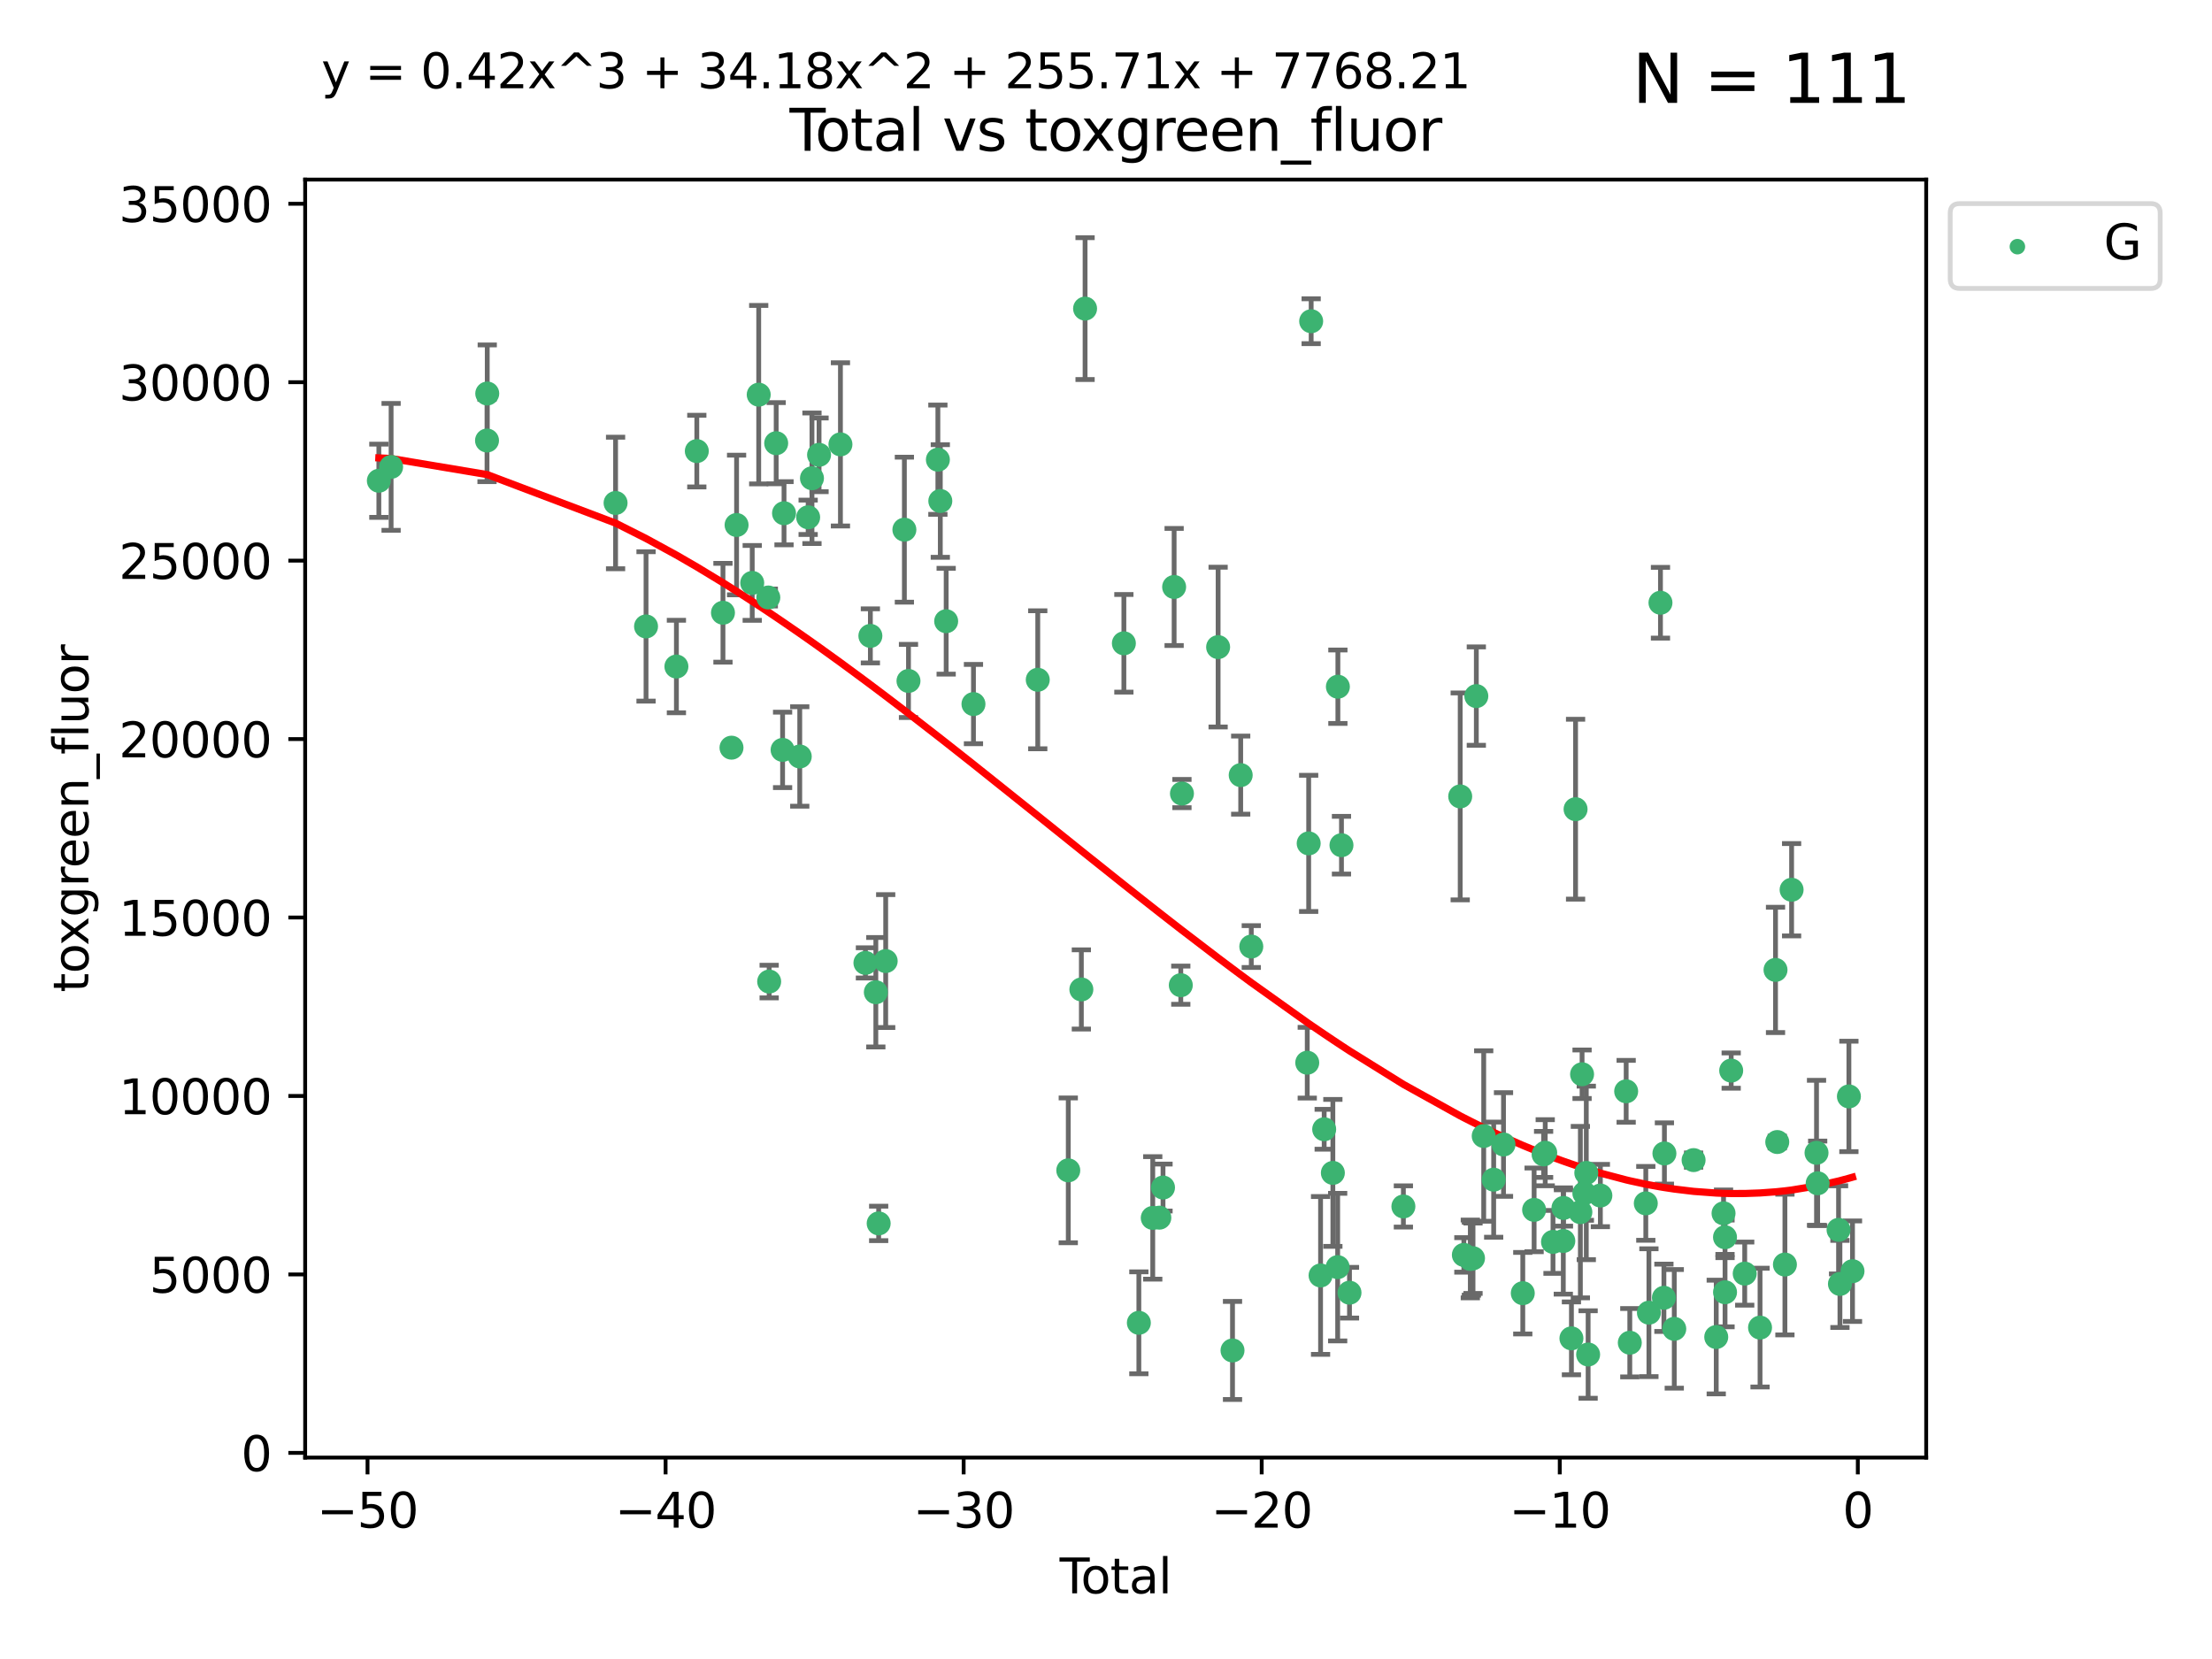 <?xml version="1.0" encoding="utf-8" standalone="no"?>
<!DOCTYPE svg PUBLIC "-//W3C//DTD SVG 1.1//EN"
  "http://www.w3.org/Graphics/SVG/1.1/DTD/svg11.dtd">
<svg xmlns:xlink="http://www.w3.org/1999/xlink" width="460.8pt" height="345.6pt" viewBox="0 0 460.8 345.6" xmlns="http://www.w3.org/2000/svg" version="1.1">
 <defs>
  <style type="text/css">*{stroke-linejoin: round; stroke-linecap: butt}</style>
 </defs>
 <g id="figure_1">
  <g id="patch_1">
   <path d="M 0 345.6 
L 460.8 345.6 
L 460.8 0 
L 0 0 
z
" style="fill: #ffffff"/>
  </g>
  <g id="axes_1">
   <g id="patch_2">
    <path d="M 63.571 303.64 
L 401.26 303.64 
L 401.26 37.411 
L 63.571 37.411 
z
" style="fill: #ffffff"/>
   </g>
   <g id="PathCollection_1">
    <defs>
     <path id="m6844dd2e34" d="M 0 1.118 
C 0.297 1.118 0.581 1 0.791 0.791 
C 1 0.581 1.118 0.297 1.118 0 
C 1.118 -0.297 1 -0.581 0.791 -0.791 
C 0.581 -1 0.297 -1.118 0 -1.118 
C -0.297 -1.118 -0.581 -1 -0.791 -0.791 
C -1 -0.581 -1.118 -0.297 -1.118 0 
C -1.118 0.297 -1 0.581 -0.791 0.791 
C -0.581 1 -0.297 1.118 0 1.118 
z
" style="stroke: #3cb371"/>
    </defs>
    <g clip-path="url(#pe8f86b5287)">
     <use xlink:href="#m6844dd2e34" x="78.921" y="100.148" style="fill: #3cb371; stroke: #3cb371"/>
     <use xlink:href="#m6844dd2e34" x="81.475" y="97.261" style="fill: #3cb371; stroke: #3cb371"/>
     <use xlink:href="#m6844dd2e34" x="101.455" y="91.767" style="fill: #3cb371; stroke: #3cb371"/>
     <use xlink:href="#m6844dd2e34" x="101.503" y="81.979" style="fill: #3cb371; stroke: #3cb371"/>
     <use xlink:href="#m6844dd2e34" x="128.236" y="104.778" style="fill: #3cb371; stroke: #3cb371"/>
     <use xlink:href="#m6844dd2e34" x="134.582" y="130.495" style="fill: #3cb371; stroke: #3cb371"/>
     <use xlink:href="#m6844dd2e34" x="140.908" y="138.85" style="fill: #3cb371; stroke: #3cb371"/>
     <use xlink:href="#m6844dd2e34" x="145.158" y="93.971" style="fill: #3cb371; stroke: #3cb371"/>
     <use xlink:href="#m6844dd2e34" x="150.607" y="127.647" style="fill: #3cb371; stroke: #3cb371"/>
     <use xlink:href="#m6844dd2e34" x="152.385" y="155.753" style="fill: #3cb371; stroke: #3cb371"/>
     <use xlink:href="#m6844dd2e34" x="153.443" y="109.367" style="fill: #3cb371; stroke: #3cb371"/>
     <use xlink:href="#m6844dd2e34" x="156.702" y="121.431" style="fill: #3cb371; stroke: #3cb371"/>
     <use xlink:href="#m6844dd2e34" x="158.054" y="82.216" style="fill: #3cb371; stroke: #3cb371"/>
     <use xlink:href="#m6844dd2e34" x="160.053" y="124.469" style="fill: #3cb371; stroke: #3cb371"/>
     <use xlink:href="#m6844dd2e34" x="160.231" y="204.475" style="fill: #3cb371; stroke: #3cb371"/>
     <use xlink:href="#m6844dd2e34" x="161.693" y="92.327" style="fill: #3cb371; stroke: #3cb371"/>
     <use xlink:href="#m6844dd2e34" x="163.029" y="156.216" style="fill: #3cb371; stroke: #3cb371"/>
     <use xlink:href="#m6844dd2e34" x="163.326" y="106.915" style="fill: #3cb371; stroke: #3cb371"/>
     <use xlink:href="#m6844dd2e34" x="166.604" y="157.589" style="fill: #3cb371; stroke: #3cb371"/>
     <use xlink:href="#m6844dd2e34" x="168.353" y="107.762" style="fill: #3cb371; stroke: #3cb371"/>
     <use xlink:href="#m6844dd2e34" x="169.149" y="99.628" style="fill: #3cb371; stroke: #3cb371"/>
     <use xlink:href="#m6844dd2e34" x="170.625" y="94.75" style="fill: #3cb371; stroke: #3cb371"/>
     <use xlink:href="#m6844dd2e34" x="175.08" y="92.57" style="fill: #3cb371; stroke: #3cb371"/>
     <use xlink:href="#m6844dd2e34" x="180.284" y="200.587" style="fill: #3cb371; stroke: #3cb371"/>
     <use xlink:href="#m6844dd2e34" x="181.316" y="132.467" style="fill: #3cb371; stroke: #3cb371"/>
     <use xlink:href="#m6844dd2e34" x="182.452" y="206.701" style="fill: #3cb371; stroke: #3cb371"/>
     <use xlink:href="#m6844dd2e34" x="183.043" y="254.859" style="fill: #3cb371; stroke: #3cb371"/>
     <use xlink:href="#m6844dd2e34" x="184.506" y="200.208" style="fill: #3cb371; stroke: #3cb371"/>
     <use xlink:href="#m6844dd2e34" x="188.399" y="110.339" style="fill: #3cb371; stroke: #3cb371"/>
     <use xlink:href="#m6844dd2e34" x="189.254" y="141.853" style="fill: #3cb371; stroke: #3cb371"/>
     <use xlink:href="#m6844dd2e34" x="195.378" y="95.762" style="fill: #3cb371; stroke: #3cb371"/>
     <use xlink:href="#m6844dd2e34" x="195.884" y="104.366" style="fill: #3cb371; stroke: #3cb371"/>
     <use xlink:href="#m6844dd2e34" x="197.104" y="129.411" style="fill: #3cb371; stroke: #3cb371"/>
     <use xlink:href="#m6844dd2e34" x="202.791" y="146.671" style="fill: #3cb371; stroke: #3cb371"/>
     <use xlink:href="#m6844dd2e34" x="216.184" y="141.609" style="fill: #3cb371; stroke: #3cb371"/>
     <use xlink:href="#m6844dd2e34" x="222.541" y="243.806" style="fill: #3cb371; stroke: #3cb371"/>
     <use xlink:href="#m6844dd2e34" x="225.266" y="206.118" style="fill: #3cb371; stroke: #3cb371"/>
     <use xlink:href="#m6844dd2e34" x="226.042" y="64.286" style="fill: #3cb371; stroke: #3cb371"/>
     <use xlink:href="#m6844dd2e34" x="234.124" y="134.014" style="fill: #3cb371; stroke: #3cb371"/>
     <use xlink:href="#m6844dd2e34" x="237.244" y="275.566" style="fill: #3cb371; stroke: #3cb371"/>
     <use xlink:href="#m6844dd2e34" x="240.139" y="253.714" style="fill: #3cb371; stroke: #3cb371"/>
     <use xlink:href="#m6844dd2e34" x="241.512" y="253.661" style="fill: #3cb371; stroke: #3cb371"/>
     <use xlink:href="#m6844dd2e34" x="242.277" y="247.387" style="fill: #3cb371; stroke: #3cb371"/>
     <use xlink:href="#m6844dd2e34" x="244.593" y="122.276" style="fill: #3cb371; stroke: #3cb371"/>
     <use xlink:href="#m6844dd2e34" x="245.98" y="205.233" style="fill: #3cb371; stroke: #3cb371"/>
     <use xlink:href="#m6844dd2e34" x="246.222" y="165.313" style="fill: #3cb371; stroke: #3cb371"/>
     <use xlink:href="#m6844dd2e34" x="253.757" y="134.804" style="fill: #3cb371; stroke: #3cb371"/>
     <use xlink:href="#m6844dd2e34" x="256.755" y="281.325" style="fill: #3cb371; stroke: #3cb371"/>
     <use xlink:href="#m6844dd2e34" x="258.46" y="161.471" style="fill: #3cb371; stroke: #3cb371"/>
     <use xlink:href="#m6844dd2e34" x="260.666" y="197.186" style="fill: #3cb371; stroke: #3cb371"/>
     <use xlink:href="#m6844dd2e34" x="272.324" y="221.381" style="fill: #3cb371; stroke: #3cb371"/>
     <use xlink:href="#m6844dd2e34" x="272.621" y="175.692" style="fill: #3cb371; stroke: #3cb371"/>
     <use xlink:href="#m6844dd2e34" x="273.14" y="66.917" style="fill: #3cb371; stroke: #3cb371"/>
     <use xlink:href="#m6844dd2e34" x="275.098" y="265.702" style="fill: #3cb371; stroke: #3cb371"/>
     <use xlink:href="#m6844dd2e34" x="275.851" y="235.248" style="fill: #3cb371; stroke: #3cb371"/>
     <use xlink:href="#m6844dd2e34" x="277.66" y="244.335" style="fill: #3cb371; stroke: #3cb371"/>
     <use xlink:href="#m6844dd2e34" x="278.661" y="263.967" style="fill: #3cb371; stroke: #3cb371"/>
     <use xlink:href="#m6844dd2e34" x="278.706" y="143.057" style="fill: #3cb371; stroke: #3cb371"/>
     <use xlink:href="#m6844dd2e34" x="279.453" y="176.07" style="fill: #3cb371; stroke: #3cb371"/>
     <use xlink:href="#m6844dd2e34" x="281.124" y="269.292" style="fill: #3cb371; stroke: #3cb371"/>
     <use xlink:href="#m6844dd2e34" x="292.351" y="251.327" style="fill: #3cb371; stroke: #3cb371"/>
     <use xlink:href="#m6844dd2e34" x="304.188" y="165.908" style="fill: #3cb371; stroke: #3cb371"/>
     <use xlink:href="#m6844dd2e34" x="304.949" y="261.421" style="fill: #3cb371; stroke: #3cb371"/>
     <use xlink:href="#m6844dd2e34" x="306.295" y="262.264" style="fill: #3cb371; stroke: #3cb371"/>
     <use xlink:href="#m6844dd2e34" x="306.523" y="262.208" style="fill: #3cb371; stroke: #3cb371"/>
     <use xlink:href="#m6844dd2e34" x="306.856" y="262.112" style="fill: #3cb371; stroke: #3cb371"/>
     <use xlink:href="#m6844dd2e34" x="307.546" y="145.01" style="fill: #3cb371; stroke: #3cb371"/>
     <use xlink:href="#m6844dd2e34" x="309.083" y="236.651" style="fill: #3cb371; stroke: #3cb371"/>
     <use xlink:href="#m6844dd2e34" x="311.159" y="245.746" style="fill: #3cb371; stroke: #3cb371"/>
     <use xlink:href="#m6844dd2e34" x="313.207" y="238.421" style="fill: #3cb371; stroke: #3cb371"/>
     <use xlink:href="#m6844dd2e34" x="317.223" y="269.394" style="fill: #3cb371; stroke: #3cb371"/>
     <use xlink:href="#m6844dd2e34" x="319.584" y="252.039" style="fill: #3cb371; stroke: #3cb371"/>
     <use xlink:href="#m6844dd2e34" x="321.559" y="240.481" style="fill: #3cb371; stroke: #3cb371"/>
     <use xlink:href="#m6844dd2e34" x="321.898" y="240.137" style="fill: #3cb371; stroke: #3cb371"/>
     <use xlink:href="#m6844dd2e34" x="323.519" y="258.712" style="fill: #3cb371; stroke: #3cb371"/>
     <use xlink:href="#m6844dd2e34" x="325.666" y="258.52" style="fill: #3cb371; stroke: #3cb371"/>
     <use xlink:href="#m6844dd2e34" x="325.697" y="251.637" style="fill: #3cb371; stroke: #3cb371"/>
     <use xlink:href="#m6844dd2e34" x="327.357" y="278.805" style="fill: #3cb371; stroke: #3cb371"/>
     <use xlink:href="#m6844dd2e34" x="328.221" y="168.568" style="fill: #3cb371; stroke: #3cb371"/>
     <use xlink:href="#m6844dd2e34" x="329.22" y="252.509" style="fill: #3cb371; stroke: #3cb371"/>
     <use xlink:href="#m6844dd2e34" x="329.574" y="223.788" style="fill: #3cb371; stroke: #3cb371"/>
     <use xlink:href="#m6844dd2e34" x="330.052" y="248.584" style="fill: #3cb371; stroke: #3cb371"/>
     <use xlink:href="#m6844dd2e34" x="330.454" y="244.339" style="fill: #3cb371; stroke: #3cb371"/>
     <use xlink:href="#m6844dd2e34" x="330.836" y="282.168" style="fill: #3cb371; stroke: #3cb371"/>
     <use xlink:href="#m6844dd2e34" x="333.387" y="249.05" style="fill: #3cb371; stroke: #3cb371"/>
     <use xlink:href="#m6844dd2e34" x="338.76" y="227.341" style="fill: #3cb371; stroke: #3cb371"/>
     <use xlink:href="#m6844dd2e34" x="339.517" y="279.713" style="fill: #3cb371; stroke: #3cb371"/>
     <use xlink:href="#m6844dd2e34" x="342.85" y="250.682" style="fill: #3cb371; stroke: #3cb371"/>
     <use xlink:href="#m6844dd2e34" x="343.499" y="273.456" style="fill: #3cb371; stroke: #3cb371"/>
     <use xlink:href="#m6844dd2e34" x="345.907" y="125.561" style="fill: #3cb371; stroke: #3cb371"/>
     <use xlink:href="#m6844dd2e34" x="346.624" y="270.353" style="fill: #3cb371; stroke: #3cb371"/>
     <use xlink:href="#m6844dd2e34" x="346.728" y="240.287" style="fill: #3cb371; stroke: #3cb371"/>
     <use xlink:href="#m6844dd2e34" x="348.781" y="276.822" style="fill: #3cb371; stroke: #3cb371"/>
     <use xlink:href="#m6844dd2e34" x="352.806" y="241.67" style="fill: #3cb371; stroke: #3cb371"/>
     <use xlink:href="#m6844dd2e34" x="357.524" y="278.528" style="fill: #3cb371; stroke: #3cb371"/>
     <use xlink:href="#m6844dd2e34" x="359.046" y="252.76" style="fill: #3cb371; stroke: #3cb371"/>
     <use xlink:href="#m6844dd2e34" x="359.351" y="257.734" style="fill: #3cb371; stroke: #3cb371"/>
     <use xlink:href="#m6844dd2e34" x="359.357" y="269.199" style="fill: #3cb371; stroke: #3cb371"/>
     <use xlink:href="#m6844dd2e34" x="360.638" y="223.023" style="fill: #3cb371; stroke: #3cb371"/>
     <use xlink:href="#m6844dd2e34" x="363.456" y="265.318" style="fill: #3cb371; stroke: #3cb371"/>
     <use xlink:href="#m6844dd2e34" x="366.649" y="276.562" style="fill: #3cb371; stroke: #3cb371"/>
     <use xlink:href="#m6844dd2e34" x="369.873" y="202.048" style="fill: #3cb371; stroke: #3cb371"/>
     <use xlink:href="#m6844dd2e34" x="370.235" y="237.905" style="fill: #3cb371; stroke: #3cb371"/>
     <use xlink:href="#m6844dd2e34" x="371.831" y="263.428" style="fill: #3cb371; stroke: #3cb371"/>
     <use xlink:href="#m6844dd2e34" x="373.224" y="185.35" style="fill: #3cb371; stroke: #3cb371"/>
     <use xlink:href="#m6844dd2e34" x="378.415" y="240.153" style="fill: #3cb371; stroke: #3cb371"/>
     <use xlink:href="#m6844dd2e34" x="378.654" y="246.501" style="fill: #3cb371; stroke: #3cb371"/>
     <use xlink:href="#m6844dd2e34" x="383.005" y="256.203" style="fill: #3cb371; stroke: #3cb371"/>
     <use xlink:href="#m6844dd2e34" x="383.293" y="267.466" style="fill: #3cb371; stroke: #3cb371"/>
     <use xlink:href="#m6844dd2e34" x="385.16" y="228.404" style="fill: #3cb371; stroke: #3cb371"/>
     <use xlink:href="#m6844dd2e34" x="385.911" y="264.814" style="fill: #3cb371; stroke: #3cb371"/>
    </g>
   </g>
   <g id="matplotlib.axis_1">
    <g id="xtick_1">
     <g id="line2d_1">
      <defs>
       <path id="mab80e3dd37" d="M 0 0 
L 0 3.5 
" style="stroke: #000000; stroke-width: 0.8"/>
      </defs>
      <g>
       <use xlink:href="#mab80e3dd37" x="76.563" y="303.64" style="stroke: #000000; stroke-width: 0.8"/>
      </g>
     </g>
     <g id="text_1">
      <!-- −50 -->
      <g transform="translate(66.011 318.238)scale(0.1 -0.1)">
       <defs>
        <path id="DejaVuSans-2212" d="M 678 2272 
L 4684 2272 
L 4684 1741 
L 678 1741 
L 678 2272 
z
" transform="scale(0.016)"/>
        <path id="DejaVuSans-35" d="M 691 4666 
L 3169 4666 
L 3169 4134 
L 1269 4134 
L 1269 2991 
Q 1406 3038 1543 3061 
Q 1681 3084 1819 3084 
Q 2600 3084 3056 2656 
Q 3513 2228 3513 1497 
Q 3513 744 3044 326 
Q 2575 -91 1722 -91 
Q 1428 -91 1123 -41 
Q 819 9 494 109 
L 494 744 
Q 775 591 1075 516 
Q 1375 441 1709 441 
Q 2250 441 2565 725 
Q 2881 1009 2881 1497 
Q 2881 1984 2565 2268 
Q 2250 2553 1709 2553 
Q 1456 2553 1204 2497 
Q 953 2441 691 2322 
L 691 4666 
z
" transform="scale(0.016)"/>
        <path id="DejaVuSans-30" d="M 2034 4250 
Q 1547 4250 1301 3770 
Q 1056 3291 1056 2328 
Q 1056 1369 1301 889 
Q 1547 409 2034 409 
Q 2525 409 2770 889 
Q 3016 1369 3016 2328 
Q 3016 3291 2770 3770 
Q 2525 4250 2034 4250 
z
M 2034 4750 
Q 2819 4750 3233 4129 
Q 3647 3509 3647 2328 
Q 3647 1150 3233 529 
Q 2819 -91 2034 -91 
Q 1250 -91 836 529 
Q 422 1150 422 2328 
Q 422 3509 836 4129 
Q 1250 4750 2034 4750 
z
" transform="scale(0.016)"/>
       </defs>
       <use xlink:href="#DejaVuSans-2212"/>
       <use xlink:href="#DejaVuSans-35" x="83.789"/>
       <use xlink:href="#DejaVuSans-30" x="147.412"/>
      </g>
     </g>
    </g>
    <g id="xtick_2">
     <g id="line2d_2">
      <g>
       <use xlink:href="#mab80e3dd37" x="138.654" y="303.64" style="stroke: #000000; stroke-width: 0.8"/>
      </g>
     </g>
     <g id="text_2">
      <!-- −40 -->
      <g transform="translate(128.102 318.238)scale(0.1 -0.1)">
       <defs>
        <path id="DejaVuSans-34" d="M 2419 4116 
L 825 1625 
L 2419 1625 
L 2419 4116 
z
M 2253 4666 
L 3047 4666 
L 3047 1625 
L 3713 1625 
L 3713 1100 
L 3047 1100 
L 3047 0 
L 2419 0 
L 2419 1100 
L 313 1100 
L 313 1709 
L 2253 4666 
z
" transform="scale(0.016)"/>
       </defs>
       <use xlink:href="#DejaVuSans-2212"/>
       <use xlink:href="#DejaVuSans-34" x="83.789"/>
       <use xlink:href="#DejaVuSans-30" x="147.412"/>
      </g>
     </g>
    </g>
    <g id="xtick_3">
     <g id="line2d_3">
      <g>
       <use xlink:href="#mab80e3dd37" x="200.745" y="303.64" style="stroke: #000000; stroke-width: 0.8"/>
      </g>
     </g>
     <g id="text_3">
      <!-- −30 -->
      <g transform="translate(190.193 318.238)scale(0.1 -0.1)">
       <defs>
        <path id="DejaVuSans-33" d="M 2597 2516 
Q 3050 2419 3304 2112 
Q 3559 1806 3559 1356 
Q 3559 666 3084 287 
Q 2609 -91 1734 -91 
Q 1441 -91 1130 -33 
Q 819 25 488 141 
L 488 750 
Q 750 597 1062 519 
Q 1375 441 1716 441 
Q 2309 441 2620 675 
Q 2931 909 2931 1356 
Q 2931 1769 2642 2001 
Q 2353 2234 1838 2234 
L 1294 2234 
L 1294 2753 
L 1863 2753 
Q 2328 2753 2575 2939 
Q 2822 3125 2822 3475 
Q 2822 3834 2567 4026 
Q 2313 4219 1838 4219 
Q 1578 4219 1281 4162 
Q 984 4106 628 3988 
L 628 4550 
Q 988 4650 1302 4700 
Q 1616 4750 1894 4750 
Q 2613 4750 3031 4423 
Q 3450 4097 3450 3541 
Q 3450 3153 3228 2886 
Q 3006 2619 2597 2516 
z
" transform="scale(0.016)"/>
       </defs>
       <use xlink:href="#DejaVuSans-2212"/>
       <use xlink:href="#DejaVuSans-33" x="83.789"/>
       <use xlink:href="#DejaVuSans-30" x="147.412"/>
      </g>
     </g>
    </g>
    <g id="xtick_4">
     <g id="line2d_4">
      <g>
       <use xlink:href="#mab80e3dd37" x="262.836" y="303.64" style="stroke: #000000; stroke-width: 0.8"/>
      </g>
     </g>
     <g id="text_4">
      <!-- −20 -->
      <g transform="translate(252.283 318.238)scale(0.1 -0.1)">
       <defs>
        <path id="DejaVuSans-32" d="M 1228 531 
L 3431 531 
L 3431 0 
L 469 0 
L 469 531 
Q 828 903 1448 1529 
Q 2069 2156 2228 2338 
Q 2531 2678 2651 2914 
Q 2772 3150 2772 3378 
Q 2772 3750 2511 3984 
Q 2250 4219 1831 4219 
Q 1534 4219 1204 4116 
Q 875 4013 500 3803 
L 500 4441 
Q 881 4594 1212 4672 
Q 1544 4750 1819 4750 
Q 2544 4750 2975 4387 
Q 3406 4025 3406 3419 
Q 3406 3131 3298 2873 
Q 3191 2616 2906 2266 
Q 2828 2175 2409 1742 
Q 1991 1309 1228 531 
z
" transform="scale(0.016)"/>
       </defs>
       <use xlink:href="#DejaVuSans-2212"/>
       <use xlink:href="#DejaVuSans-32" x="83.789"/>
       <use xlink:href="#DejaVuSans-30" x="147.412"/>
      </g>
     </g>
    </g>
    <g id="xtick_5">
     <g id="line2d_5">
      <g>
       <use xlink:href="#mab80e3dd37" x="324.927" y="303.64" style="stroke: #000000; stroke-width: 0.8"/>
      </g>
     </g>
     <g id="text_5">
      <!-- −10 -->
      <g transform="translate(314.374 318.238)scale(0.1 -0.1)">
       <defs>
        <path id="DejaVuSans-31" d="M 794 531 
L 1825 531 
L 1825 4091 
L 703 3866 
L 703 4441 
L 1819 4666 
L 2450 4666 
L 2450 531 
L 3481 531 
L 3481 0 
L 794 0 
L 794 531 
z
" transform="scale(0.016)"/>
       </defs>
       <use xlink:href="#DejaVuSans-2212"/>
       <use xlink:href="#DejaVuSans-31" x="83.789"/>
       <use xlink:href="#DejaVuSans-30" x="147.412"/>
      </g>
     </g>
    </g>
    <g id="xtick_6">
     <g id="line2d_6">
      <g>
       <use xlink:href="#mab80e3dd37" x="387.017" y="303.64" style="stroke: #000000; stroke-width: 0.8"/>
      </g>
     </g>
     <g id="text_6">
      <!-- 0 -->
      <g transform="translate(383.836 318.238)scale(0.1 -0.1)">
       <use xlink:href="#DejaVuSans-30"/>
      </g>
     </g>
    </g>
    <g id="text_7">
     <!-- Total -->
     <g transform="translate(220.739 331.917)scale(0.1 -0.1)">
      <defs>
       <path id="DejaVuSans-54" d="M -19 4666 
L 3928 4666 
L 3928 4134 
L 2272 4134 
L 2272 0 
L 1638 0 
L 1638 4134 
L -19 4134 
L -19 4666 
z
" transform="scale(0.016)"/>
       <path id="DejaVuSans-6f" d="M 1959 3097 
Q 1497 3097 1228 2736 
Q 959 2375 959 1747 
Q 959 1119 1226 758 
Q 1494 397 1959 397 
Q 2419 397 2687 759 
Q 2956 1122 2956 1747 
Q 2956 2369 2687 2733 
Q 2419 3097 1959 3097 
z
M 1959 3584 
Q 2709 3584 3137 3096 
Q 3566 2609 3566 1747 
Q 3566 888 3137 398 
Q 2709 -91 1959 -91 
Q 1206 -91 779 398 
Q 353 888 353 1747 
Q 353 2609 779 3096 
Q 1206 3584 1959 3584 
z
" transform="scale(0.016)"/>
       <path id="DejaVuSans-74" d="M 1172 4494 
L 1172 3500 
L 2356 3500 
L 2356 3053 
L 1172 3053 
L 1172 1153 
Q 1172 725 1289 603 
Q 1406 481 1766 481 
L 2356 481 
L 2356 0 
L 1766 0 
Q 1100 0 847 248 
Q 594 497 594 1153 
L 594 3053 
L 172 3053 
L 172 3500 
L 594 3500 
L 594 4494 
L 1172 4494 
z
" transform="scale(0.016)"/>
       <path id="DejaVuSans-61" d="M 2194 1759 
Q 1497 1759 1228 1600 
Q 959 1441 959 1056 
Q 959 750 1161 570 
Q 1363 391 1709 391 
Q 2188 391 2477 730 
Q 2766 1069 2766 1631 
L 2766 1759 
L 2194 1759 
z
M 3341 1997 
L 3341 0 
L 2766 0 
L 2766 531 
Q 2569 213 2275 61 
Q 1981 -91 1556 -91 
Q 1019 -91 701 211 
Q 384 513 384 1019 
Q 384 1609 779 1909 
Q 1175 2209 1959 2209 
L 2766 2209 
L 2766 2266 
Q 2766 2663 2505 2880 
Q 2244 3097 1772 3097 
Q 1472 3097 1187 3025 
Q 903 2953 641 2809 
L 641 3341 
Q 956 3463 1253 3523 
Q 1550 3584 1831 3584 
Q 2591 3584 2966 3190 
Q 3341 2797 3341 1997 
z
" transform="scale(0.016)"/>
       <path id="DejaVuSans-6c" d="M 603 4863 
L 1178 4863 
L 1178 0 
L 603 0 
L 603 4863 
z
" transform="scale(0.016)"/>
      </defs>
      <use xlink:href="#DejaVuSans-54"/>
      <use xlink:href="#DejaVuSans-6f" x="44.084"/>
      <use xlink:href="#DejaVuSans-74" x="105.266"/>
      <use xlink:href="#DejaVuSans-61" x="144.475"/>
      <use xlink:href="#DejaVuSans-6c" x="205.754"/>
     </g>
    </g>
   </g>
   <g id="matplotlib.axis_2">
    <g id="ytick_1">
     <g id="line2d_7">
      <defs>
       <path id="mdb34354bb3" d="M 0 0 
L -3.5 0 
" style="stroke: #000000; stroke-width: 0.8"/>
      </defs>
      <g>
       <use xlink:href="#mdb34354bb3" x="63.571" y="302.657" style="stroke: #000000; stroke-width: 0.8"/>
      </g>
     </g>
     <g id="text_8">
      <!-- 0 -->
      <g transform="translate(50.209 306.456)scale(0.1 -0.1)">
       <use xlink:href="#DejaVuSans-30"/>
      </g>
     </g>
    </g>
    <g id="ytick_2">
     <g id="line2d_8">
      <g>
       <use xlink:href="#mdb34354bb3" x="63.571" y="265.484" style="stroke: #000000; stroke-width: 0.8"/>
      </g>
     </g>
     <g id="text_9">
      <!-- 5000 -->
      <g transform="translate(31.121 269.283)scale(0.1 -0.1)">
       <use xlink:href="#DejaVuSans-35"/>
       <use xlink:href="#DejaVuSans-30" x="63.623"/>
       <use xlink:href="#DejaVuSans-30" x="127.246"/>
       <use xlink:href="#DejaVuSans-30" x="190.869"/>
      </g>
     </g>
    </g>
    <g id="ytick_3">
     <g id="line2d_9">
      <g>
       <use xlink:href="#mdb34354bb3" x="63.571" y="228.311" style="stroke: #000000; stroke-width: 0.8"/>
      </g>
     </g>
     <g id="text_10">
      <!-- 10000 -->
      <g transform="translate(24.759 232.11)scale(0.1 -0.1)">
       <use xlink:href="#DejaVuSans-31"/>
       <use xlink:href="#DejaVuSans-30" x="63.623"/>
       <use xlink:href="#DejaVuSans-30" x="127.246"/>
       <use xlink:href="#DejaVuSans-30" x="190.869"/>
       <use xlink:href="#DejaVuSans-30" x="254.492"/>
      </g>
     </g>
    </g>
    <g id="ytick_4">
     <g id="line2d_10">
      <g>
       <use xlink:href="#mdb34354bb3" x="63.571" y="191.138" style="stroke: #000000; stroke-width: 0.8"/>
      </g>
     </g>
     <g id="text_11">
      <!-- 15000 -->
      <g transform="translate(24.759 194.937)scale(0.1 -0.1)">
       <use xlink:href="#DejaVuSans-31"/>
       <use xlink:href="#DejaVuSans-35" x="63.623"/>
       <use xlink:href="#DejaVuSans-30" x="127.246"/>
       <use xlink:href="#DejaVuSans-30" x="190.869"/>
       <use xlink:href="#DejaVuSans-30" x="254.492"/>
      </g>
     </g>
    </g>
    <g id="ytick_5">
     <g id="line2d_11">
      <g>
       <use xlink:href="#mdb34354bb3" x="63.571" y="153.965" style="stroke: #000000; stroke-width: 0.8"/>
      </g>
     </g>
     <g id="text_12">
      <!-- 20000 -->
      <g transform="translate(24.759 157.764)scale(0.1 -0.1)">
       <use xlink:href="#DejaVuSans-32"/>
       <use xlink:href="#DejaVuSans-30" x="63.623"/>
       <use xlink:href="#DejaVuSans-30" x="127.246"/>
       <use xlink:href="#DejaVuSans-30" x="190.869"/>
       <use xlink:href="#DejaVuSans-30" x="254.492"/>
      </g>
     </g>
    </g>
    <g id="ytick_6">
     <g id="line2d_12">
      <g>
       <use xlink:href="#mdb34354bb3" x="63.571" y="116.792" style="stroke: #000000; stroke-width: 0.8"/>
      </g>
     </g>
     <g id="text_13">
      <!-- 25000 -->
      <g transform="translate(24.759 120.591)scale(0.1 -0.1)">
       <use xlink:href="#DejaVuSans-32"/>
       <use xlink:href="#DejaVuSans-35" x="63.623"/>
       <use xlink:href="#DejaVuSans-30" x="127.246"/>
       <use xlink:href="#DejaVuSans-30" x="190.869"/>
       <use xlink:href="#DejaVuSans-30" x="254.492"/>
      </g>
     </g>
    </g>
    <g id="ytick_7">
     <g id="line2d_13">
      <g>
       <use xlink:href="#mdb34354bb3" x="63.571" y="79.619" style="stroke: #000000; stroke-width: 0.8"/>
      </g>
     </g>
     <g id="text_14">
      <!-- 30000 -->
      <g transform="translate(24.759 83.418)scale(0.1 -0.1)">
       <use xlink:href="#DejaVuSans-33"/>
       <use xlink:href="#DejaVuSans-30" x="63.623"/>
       <use xlink:href="#DejaVuSans-30" x="127.246"/>
       <use xlink:href="#DejaVuSans-30" x="190.869"/>
       <use xlink:href="#DejaVuSans-30" x="254.492"/>
      </g>
     </g>
    </g>
    <g id="ytick_8">
     <g id="line2d_14">
      <g>
       <use xlink:href="#mdb34354bb3" x="63.571" y="42.445" style="stroke: #000000; stroke-width: 0.8"/>
      </g>
     </g>
     <g id="text_15">
      <!-- 35000 -->
      <g transform="translate(24.759 46.245)scale(0.1 -0.1)">
       <use xlink:href="#DejaVuSans-33"/>
       <use xlink:href="#DejaVuSans-35" x="63.623"/>
       <use xlink:href="#DejaVuSans-30" x="127.246"/>
       <use xlink:href="#DejaVuSans-30" x="190.869"/>
       <use xlink:href="#DejaVuSans-30" x="254.492"/>
      </g>
     </g>
    </g>
    <g id="text_16">
     <!-- toxgreen_fluor -->
     <g transform="translate(18.401 206.72)rotate(-90)scale(0.1 -0.1)">
      <defs>
       <path id="DejaVuSans-78" d="M 3513 3500 
L 2247 1797 
L 3578 0 
L 2900 0 
L 1881 1375 
L 863 0 
L 184 0 
L 1544 1831 
L 300 3500 
L 978 3500 
L 1906 2253 
L 2834 3500 
L 3513 3500 
z
" transform="scale(0.016)"/>
       <path id="DejaVuSans-67" d="M 2906 1791 
Q 2906 2416 2648 2759 
Q 2391 3103 1925 3103 
Q 1463 3103 1205 2759 
Q 947 2416 947 1791 
Q 947 1169 1205 825 
Q 1463 481 1925 481 
Q 2391 481 2648 825 
Q 2906 1169 2906 1791 
z
M 3481 434 
Q 3481 -459 3084 -895 
Q 2688 -1331 1869 -1331 
Q 1566 -1331 1297 -1286 
Q 1028 -1241 775 -1147 
L 775 -588 
Q 1028 -725 1275 -790 
Q 1522 -856 1778 -856 
Q 2344 -856 2625 -561 
Q 2906 -266 2906 331 
L 2906 616 
Q 2728 306 2450 153 
Q 2172 0 1784 0 
Q 1141 0 747 490 
Q 353 981 353 1791 
Q 353 2603 747 3093 
Q 1141 3584 1784 3584 
Q 2172 3584 2450 3431 
Q 2728 3278 2906 2969 
L 2906 3500 
L 3481 3500 
L 3481 434 
z
" transform="scale(0.016)"/>
       <path id="DejaVuSans-72" d="M 2631 2963 
Q 2534 3019 2420 3045 
Q 2306 3072 2169 3072 
Q 1681 3072 1420 2755 
Q 1159 2438 1159 1844 
L 1159 0 
L 581 0 
L 581 3500 
L 1159 3500 
L 1159 2956 
Q 1341 3275 1631 3429 
Q 1922 3584 2338 3584 
Q 2397 3584 2469 3576 
Q 2541 3569 2628 3553 
L 2631 2963 
z
" transform="scale(0.016)"/>
       <path id="DejaVuSans-65" d="M 3597 1894 
L 3597 1613 
L 953 1613 
Q 991 1019 1311 708 
Q 1631 397 2203 397 
Q 2534 397 2845 478 
Q 3156 559 3463 722 
L 3463 178 
Q 3153 47 2828 -22 
Q 2503 -91 2169 -91 
Q 1331 -91 842 396 
Q 353 884 353 1716 
Q 353 2575 817 3079 
Q 1281 3584 2069 3584 
Q 2775 3584 3186 3129 
Q 3597 2675 3597 1894 
z
M 3022 2063 
Q 3016 2534 2758 2815 
Q 2500 3097 2075 3097 
Q 1594 3097 1305 2825 
Q 1016 2553 972 2059 
L 3022 2063 
z
" transform="scale(0.016)"/>
       <path id="DejaVuSans-6e" d="M 3513 2113 
L 3513 0 
L 2938 0 
L 2938 2094 
Q 2938 2591 2744 2837 
Q 2550 3084 2163 3084 
Q 1697 3084 1428 2787 
Q 1159 2491 1159 1978 
L 1159 0 
L 581 0 
L 581 3500 
L 1159 3500 
L 1159 2956 
Q 1366 3272 1645 3428 
Q 1925 3584 2291 3584 
Q 2894 3584 3203 3211 
Q 3513 2838 3513 2113 
z
" transform="scale(0.016)"/>
       <path id="DejaVuSans-5f" d="M 3263 -1063 
L 3263 -1509 
L -63 -1509 
L -63 -1063 
L 3263 -1063 
z
" transform="scale(0.016)"/>
       <path id="DejaVuSans-66" d="M 2375 4863 
L 2375 4384 
L 1825 4384 
Q 1516 4384 1395 4259 
Q 1275 4134 1275 3809 
L 1275 3500 
L 2222 3500 
L 2222 3053 
L 1275 3053 
L 1275 0 
L 697 0 
L 697 3053 
L 147 3053 
L 147 3500 
L 697 3500 
L 697 3744 
Q 697 4328 969 4595 
Q 1241 4863 1831 4863 
L 2375 4863 
z
" transform="scale(0.016)"/>
       <path id="DejaVuSans-75" d="M 544 1381 
L 544 3500 
L 1119 3500 
L 1119 1403 
Q 1119 906 1312 657 
Q 1506 409 1894 409 
Q 2359 409 2629 706 
Q 2900 1003 2900 1516 
L 2900 3500 
L 3475 3500 
L 3475 0 
L 2900 0 
L 2900 538 
Q 2691 219 2414 64 
Q 2138 -91 1772 -91 
Q 1169 -91 856 284 
Q 544 659 544 1381 
z
M 1991 3584 
L 1991 3584 
z
" transform="scale(0.016)"/>
      </defs>
      <use xlink:href="#DejaVuSans-74"/>
      <use xlink:href="#DejaVuSans-6f" x="39.209"/>
      <use xlink:href="#DejaVuSans-78" x="97.266"/>
      <use xlink:href="#DejaVuSans-67" x="156.445"/>
      <use xlink:href="#DejaVuSans-72" x="219.922"/>
      <use xlink:href="#DejaVuSans-65" x="258.785"/>
      <use xlink:href="#DejaVuSans-65" x="320.309"/>
      <use xlink:href="#DejaVuSans-6e" x="381.832"/>
      <use xlink:href="#DejaVuSans-5f" x="445.211"/>
      <use xlink:href="#DejaVuSans-66" x="495.211"/>
      <use xlink:href="#DejaVuSans-6c" x="530.416"/>
      <use xlink:href="#DejaVuSans-75" x="558.199"/>
      <use xlink:href="#DejaVuSans-6f" x="621.578"/>
      <use xlink:href="#DejaVuSans-72" x="682.76"/>
     </g>
    </g>
   </g>
   <g id="LineCollection_1">
    <path d="M 78.921 107.777 
L 78.921 92.52 
" clip-path="url(#pe8f86b5287)" style="fill: none; stroke: #696969"/>
    <path d="M 81.475 110.477 
L 81.475 84.044 
" clip-path="url(#pe8f86b5287)" style="fill: none; stroke: #696969"/>
    <path d="M 101.455 100.337 
L 101.455 83.197 
" clip-path="url(#pe8f86b5287)" style="fill: none; stroke: #696969"/>
    <path d="M 101.503 92.108 
L 101.503 71.85 
" clip-path="url(#pe8f86b5287)" style="fill: none; stroke: #696969"/>
    <path d="M 128.236 118.479 
L 128.236 91.077 
" clip-path="url(#pe8f86b5287)" style="fill: none; stroke: #696969"/>
    <path d="M 134.582 146.055 
L 134.582 114.936 
" clip-path="url(#pe8f86b5287)" style="fill: none; stroke: #696969"/>
    <path d="M 140.908 148.483 
L 140.908 129.217 
" clip-path="url(#pe8f86b5287)" style="fill: none; stroke: #696969"/>
    <path d="M 145.158 101.437 
L 145.158 86.506 
" clip-path="url(#pe8f86b5287)" style="fill: none; stroke: #696969"/>
    <path d="M 150.607 137.94 
L 150.607 117.355 
" clip-path="url(#pe8f86b5287)" style="fill: none; stroke: #696969"/>
    <path d="M 152.385 156.309 
L 152.385 155.196 
" clip-path="url(#pe8f86b5287)" style="fill: none; stroke: #696969"/>
    <path d="M 153.443 123.913 
L 153.443 94.82 
" clip-path="url(#pe8f86b5287)" style="fill: none; stroke: #696969"/>
    <path d="M 156.702 129.23 
L 156.702 113.632 
" clip-path="url(#pe8f86b5287)" style="fill: none; stroke: #696969"/>
    <path d="M 158.054 100.805 
L 158.054 63.628 
" clip-path="url(#pe8f86b5287)" style="fill: none; stroke: #696969"/>
    <path d="M 160.053 126.236 
L 160.053 122.702 
" clip-path="url(#pe8f86b5287)" style="fill: none; stroke: #696969"/>
    <path d="M 160.231 207.875 
L 160.231 201.075 
" clip-path="url(#pe8f86b5287)" style="fill: none; stroke: #696969"/>
    <path d="M 161.693 100.78 
L 161.693 83.873 
" clip-path="url(#pe8f86b5287)" style="fill: none; stroke: #696969"/>
    <path d="M 163.029 164.071 
L 163.029 148.362 
" clip-path="url(#pe8f86b5287)" style="fill: none; stroke: #696969"/>
    <path d="M 163.326 113.496 
L 163.326 100.334 
" clip-path="url(#pe8f86b5287)" style="fill: none; stroke: #696969"/>
    <path d="M 166.604 167.95 
L 166.604 147.229 
" clip-path="url(#pe8f86b5287)" style="fill: none; stroke: #696969"/>
    <path d="M 168.353 111.343 
L 168.353 104.181 
" clip-path="url(#pe8f86b5287)" style="fill: none; stroke: #696969"/>
    <path d="M 169.149 113.224 
L 169.149 86.032 
" clip-path="url(#pe8f86b5287)" style="fill: none; stroke: #696969"/>
    <path d="M 170.625 102.428 
L 170.625 87.072 
" clip-path="url(#pe8f86b5287)" style="fill: none; stroke: #696969"/>
    <path d="M 175.08 109.57 
L 175.08 75.57 
" clip-path="url(#pe8f86b5287)" style="fill: none; stroke: #696969"/>
    <path d="M 180.284 203.737 
L 180.284 197.436 
" clip-path="url(#pe8f86b5287)" style="fill: none; stroke: #696969"/>
    <path d="M 181.316 138.101 
L 181.316 126.833 
" clip-path="url(#pe8f86b5287)" style="fill: none; stroke: #696969"/>
    <path d="M 182.452 218.102 
L 182.452 195.3 
" clip-path="url(#pe8f86b5287)" style="fill: none; stroke: #696969"/>
    <path d="M 183.043 258.45 
L 183.043 251.269 
" clip-path="url(#pe8f86b5287)" style="fill: none; stroke: #696969"/>
    <path d="M 184.506 214.05 
L 184.506 186.365 
" clip-path="url(#pe8f86b5287)" style="fill: none; stroke: #696969"/>
    <path d="M 188.399 125.442 
L 188.399 95.237 
" clip-path="url(#pe8f86b5287)" style="fill: none; stroke: #696969"/>
    <path d="M 189.254 149.472 
L 189.254 134.234 
" clip-path="url(#pe8f86b5287)" style="fill: none; stroke: #696969"/>
    <path d="M 195.378 107.144 
L 195.378 84.38 
" clip-path="url(#pe8f86b5287)" style="fill: none; stroke: #696969"/>
    <path d="M 195.884 116.097 
L 195.884 92.635 
" clip-path="url(#pe8f86b5287)" style="fill: none; stroke: #696969"/>
    <path d="M 197.104 140.431 
L 197.104 118.392 
" clip-path="url(#pe8f86b5287)" style="fill: none; stroke: #696969"/>
    <path d="M 202.791 154.929 
L 202.791 138.413 
" clip-path="url(#pe8f86b5287)" style="fill: none; stroke: #696969"/>
    <path d="M 216.184 155.985 
L 216.184 127.233 
" clip-path="url(#pe8f86b5287)" style="fill: none; stroke: #696969"/>
    <path d="M 222.541 258.893 
L 222.541 228.72 
" clip-path="url(#pe8f86b5287)" style="fill: none; stroke: #696969"/>
    <path d="M 225.266 214.37 
L 225.266 197.866 
" clip-path="url(#pe8f86b5287)" style="fill: none; stroke: #696969"/>
    <path d="M 226.042 79.06 
L 226.042 49.513 
" clip-path="url(#pe8f86b5287)" style="fill: none; stroke: #696969"/>
    <path d="M 234.124 144.185 
L 234.124 123.843 
" clip-path="url(#pe8f86b5287)" style="fill: none; stroke: #696969"/>
    <path d="M 237.244 286.183 
L 237.244 264.949 
" clip-path="url(#pe8f86b5287)" style="fill: none; stroke: #696969"/>
    <path d="M 240.139 266.475 
L 240.139 240.953 
" clip-path="url(#pe8f86b5287)" style="fill: none; stroke: #696969"/>
    <path d="M 241.512 254.599 
L 241.512 252.722 
" clip-path="url(#pe8f86b5287)" style="fill: none; stroke: #696969"/>
    <path d="M 242.277 252.278 
L 242.277 242.495 
" clip-path="url(#pe8f86b5287)" style="fill: none; stroke: #696969"/>
    <path d="M 244.593 134.475 
L 244.593 110.078 
" clip-path="url(#pe8f86b5287)" style="fill: none; stroke: #696969"/>
    <path d="M 245.98 209.213 
L 245.98 201.253 
" clip-path="url(#pe8f86b5287)" style="fill: none; stroke: #696969"/>
    <path d="M 246.222 168.252 
L 246.222 162.374 
" clip-path="url(#pe8f86b5287)" style="fill: none; stroke: #696969"/>
    <path d="M 253.757 151.446 
L 253.757 118.162 
" clip-path="url(#pe8f86b5287)" style="fill: none; stroke: #696969"/>
    <path d="M 256.755 291.539 
L 256.755 271.112 
" clip-path="url(#pe8f86b5287)" style="fill: none; stroke: #696969"/>
    <path d="M 258.46 169.608 
L 258.46 153.333 
" clip-path="url(#pe8f86b5287)" style="fill: none; stroke: #696969"/>
    <path d="M 260.666 201.541 
L 260.666 192.831 
" clip-path="url(#pe8f86b5287)" style="fill: none; stroke: #696969"/>
    <path d="M 272.324 228.746 
L 272.324 214.016 
" clip-path="url(#pe8f86b5287)" style="fill: none; stroke: #696969"/>
    <path d="M 272.621 189.881 
L 272.621 161.503 
" clip-path="url(#pe8f86b5287)" style="fill: none; stroke: #696969"/>
    <path d="M 273.14 71.59 
L 273.14 62.244 
" clip-path="url(#pe8f86b5287)" style="fill: none; stroke: #696969"/>
    <path d="M 275.098 282.142 
L 275.098 249.261 
" clip-path="url(#pe8f86b5287)" style="fill: none; stroke: #696969"/>
    <path d="M 275.851 239.401 
L 275.851 231.095 
" clip-path="url(#pe8f86b5287)" style="fill: none; stroke: #696969"/>
    <path d="M 277.66 259.641 
L 277.66 229.029 
" clip-path="url(#pe8f86b5287)" style="fill: none; stroke: #696969"/>
    <path d="M 278.661 279.338 
L 278.661 248.596 
" clip-path="url(#pe8f86b5287)" style="fill: none; stroke: #696969"/>
    <path d="M 278.706 150.71 
L 278.706 135.405 
" clip-path="url(#pe8f86b5287)" style="fill: none; stroke: #696969"/>
    <path d="M 279.453 182.078 
L 279.453 170.063 
" clip-path="url(#pe8f86b5287)" style="fill: none; stroke: #696969"/>
    <path d="M 281.124 274.575 
L 281.124 264.01 
" clip-path="url(#pe8f86b5287)" style="fill: none; stroke: #696969"/>
    <path d="M 292.351 255.621 
L 292.351 247.034 
" clip-path="url(#pe8f86b5287)" style="fill: none; stroke: #696969"/>
    <path d="M 304.188 187.463 
L 304.188 144.352 
" clip-path="url(#pe8f86b5287)" style="fill: none; stroke: #696969"/>
    <path d="M 304.949 265.016 
L 304.949 257.825 
" clip-path="url(#pe8f86b5287)" style="fill: none; stroke: #696969"/>
    <path d="M 306.295 270.369 
L 306.295 254.159 
" clip-path="url(#pe8f86b5287)" style="fill: none; stroke: #696969"/>
    <path d="M 306.523 269.809 
L 306.523 254.608 
" clip-path="url(#pe8f86b5287)" style="fill: none; stroke: #696969"/>
    <path d="M 306.856 269.441 
L 306.856 254.783 
" clip-path="url(#pe8f86b5287)" style="fill: none; stroke: #696969"/>
    <path d="M 307.546 155.257 
L 307.546 134.762 
" clip-path="url(#pe8f86b5287)" style="fill: none; stroke: #696969"/>
    <path d="M 309.083 254.406 
L 309.083 218.897 
" clip-path="url(#pe8f86b5287)" style="fill: none; stroke: #696969"/>
    <path d="M 311.159 257.74 
L 311.159 233.751 
" clip-path="url(#pe8f86b5287)" style="fill: none; stroke: #696969"/>
    <path d="M 313.207 249.221 
L 313.207 227.622 
" clip-path="url(#pe8f86b5287)" style="fill: none; stroke: #696969"/>
    <path d="M 317.223 277.886 
L 317.223 260.902 
" clip-path="url(#pe8f86b5287)" style="fill: none; stroke: #696969"/>
    <path d="M 319.584 260.759 
L 319.584 243.319 
" clip-path="url(#pe8f86b5287)" style="fill: none; stroke: #696969"/>
    <path d="M 321.559 245.272 
L 321.559 235.69 
" clip-path="url(#pe8f86b5287)" style="fill: none; stroke: #696969"/>
    <path d="M 321.898 247.022 
L 321.898 233.252 
" clip-path="url(#pe8f86b5287)" style="fill: none; stroke: #696969"/>
    <path d="M 323.519 265.269 
L 323.519 252.155 
" clip-path="url(#pe8f86b5287)" style="fill: none; stroke: #696969"/>
    <path d="M 325.666 269.59 
L 325.666 247.451 
" clip-path="url(#pe8f86b5287)" style="fill: none; stroke: #696969"/>
    <path d="M 325.697 255.426 
L 325.697 247.849 
" clip-path="url(#pe8f86b5287)" style="fill: none; stroke: #696969"/>
    <path d="M 327.357 286.393 
L 327.357 271.218 
" clip-path="url(#pe8f86b5287)" style="fill: none; stroke: #696969"/>
    <path d="M 328.221 187.305 
L 328.221 149.83 
" clip-path="url(#pe8f86b5287)" style="fill: none; stroke: #696969"/>
    <path d="M 329.22 270.368 
L 329.22 234.65 
" clip-path="url(#pe8f86b5287)" style="fill: none; stroke: #696969"/>
    <path d="M 329.574 228.841 
L 329.574 218.735 
" clip-path="url(#pe8f86b5287)" style="fill: none; stroke: #696969"/>
    <path d="M 330.052 254.207 
L 330.052 242.961 
" clip-path="url(#pe8f86b5287)" style="fill: none; stroke: #696969"/>
    <path d="M 330.454 262.409 
L 330.454 226.268 
" clip-path="url(#pe8f86b5287)" style="fill: none; stroke: #696969"/>
    <path d="M 330.836 291.281 
L 330.836 273.055 
" clip-path="url(#pe8f86b5287)" style="fill: none; stroke: #696969"/>
    <path d="M 333.387 255.542 
L 333.387 242.558 
" clip-path="url(#pe8f86b5287)" style="fill: none; stroke: #696969"/>
    <path d="M 338.76 233.785 
L 338.76 220.897 
" clip-path="url(#pe8f86b5287)" style="fill: none; stroke: #696969"/>
    <path d="M 339.517 286.836 
L 339.517 272.589 
" clip-path="url(#pe8f86b5287)" style="fill: none; stroke: #696969"/>
    <path d="M 342.85 258.375 
L 342.85 242.989 
" clip-path="url(#pe8f86b5287)" style="fill: none; stroke: #696969"/>
    <path d="M 343.499 286.769 
L 343.499 260.143 
" clip-path="url(#pe8f86b5287)" style="fill: none; stroke: #696969"/>
    <path d="M 345.907 132.933 
L 345.907 118.188 
" clip-path="url(#pe8f86b5287)" style="fill: none; stroke: #696969"/>
    <path d="M 346.624 277.363 
L 346.624 263.342 
" clip-path="url(#pe8f86b5287)" style="fill: none; stroke: #696969"/>
    <path d="M 346.728 246.662 
L 346.728 233.911 
" clip-path="url(#pe8f86b5287)" style="fill: none; stroke: #696969"/>
    <path d="M 348.781 289.177 
L 348.781 264.466 
" clip-path="url(#pe8f86b5287)" style="fill: none; stroke: #696969"/>
    <path d="M 352.806 243.16 
L 352.806 240.179 
" clip-path="url(#pe8f86b5287)" style="fill: none; stroke: #696969"/>
    <path d="M 357.524 290.368 
L 357.524 266.687 
" clip-path="url(#pe8f86b5287)" style="fill: none; stroke: #696969"/>
    <path d="M 359.046 257.628 
L 359.046 247.892 
" clip-path="url(#pe8f86b5287)" style="fill: none; stroke: #696969"/>
    <path d="M 359.351 261.318 
L 359.351 254.151 
" clip-path="url(#pe8f86b5287)" style="fill: none; stroke: #696969"/>
    <path d="M 359.357 276.399 
L 359.357 261.999 
" clip-path="url(#pe8f86b5287)" style="fill: none; stroke: #696969"/>
    <path d="M 360.638 226.696 
L 360.638 219.351 
" clip-path="url(#pe8f86b5287)" style="fill: none; stroke: #696969"/>
    <path d="M 363.456 271.892 
L 363.456 258.743 
" clip-path="url(#pe8f86b5287)" style="fill: none; stroke: #696969"/>
    <path d="M 366.649 288.931 
L 366.649 264.194 
" clip-path="url(#pe8f86b5287)" style="fill: none; stroke: #696969"/>
    <path d="M 369.873 215.103 
L 369.873 188.993 
" clip-path="url(#pe8f86b5287)" style="fill: none; stroke: #696969"/>
    <path d="M 370.235 239.138 
L 370.235 236.671 
" clip-path="url(#pe8f86b5287)" style="fill: none; stroke: #696969"/>
    <path d="M 371.831 278.082 
L 371.831 248.773 
" clip-path="url(#pe8f86b5287)" style="fill: none; stroke: #696969"/>
    <path d="M 373.224 194.968 
L 373.224 175.732 
" clip-path="url(#pe8f86b5287)" style="fill: none; stroke: #696969"/>
    <path d="M 378.415 255.255 
L 378.415 225.052 
" clip-path="url(#pe8f86b5287)" style="fill: none; stroke: #696969"/>
    <path d="M 378.654 255.301 
L 378.654 237.702 
" clip-path="url(#pe8f86b5287)" style="fill: none; stroke: #696969"/>
    <path d="M 383.005 265.381 
L 383.005 247.025 
" clip-path="url(#pe8f86b5287)" style="fill: none; stroke: #696969"/>
    <path d="M 383.293 276.537 
L 383.293 258.396 
" clip-path="url(#pe8f86b5287)" style="fill: none; stroke: #696969"/>
    <path d="M 385.16 239.908 
L 385.16 216.899 
" clip-path="url(#pe8f86b5287)" style="fill: none; stroke: #696969"/>
    <path d="M 385.911 275.283 
L 385.911 254.346 
" clip-path="url(#pe8f86b5287)" style="fill: none; stroke: #696969"/>
   </g>
   <g id="line2d_15">
    <defs>
     <path id="m8f677b3a3b" d="M 2 0 
L -2 -0 
" style="stroke: #696969"/>
    </defs>
    <g clip-path="url(#pe8f86b5287)">
     <use xlink:href="#m8f677b3a3b" x="78.921" y="107.777" style="fill: #696969; stroke: #696969"/>
     <use xlink:href="#m8f677b3a3b" x="81.475" y="110.477" style="fill: #696969; stroke: #696969"/>
     <use xlink:href="#m8f677b3a3b" x="101.455" y="100.337" style="fill: #696969; stroke: #696969"/>
     <use xlink:href="#m8f677b3a3b" x="101.503" y="92.108" style="fill: #696969; stroke: #696969"/>
     <use xlink:href="#m8f677b3a3b" x="128.236" y="118.479" style="fill: #696969; stroke: #696969"/>
     <use xlink:href="#m8f677b3a3b" x="134.582" y="146.055" style="fill: #696969; stroke: #696969"/>
     <use xlink:href="#m8f677b3a3b" x="140.908" y="148.483" style="fill: #696969; stroke: #696969"/>
     <use xlink:href="#m8f677b3a3b" x="145.158" y="101.437" style="fill: #696969; stroke: #696969"/>
     <use xlink:href="#m8f677b3a3b" x="150.607" y="137.94" style="fill: #696969; stroke: #696969"/>
     <use xlink:href="#m8f677b3a3b" x="152.385" y="156.309" style="fill: #696969; stroke: #696969"/>
     <use xlink:href="#m8f677b3a3b" x="153.443" y="123.913" style="fill: #696969; stroke: #696969"/>
     <use xlink:href="#m8f677b3a3b" x="156.702" y="129.23" style="fill: #696969; stroke: #696969"/>
     <use xlink:href="#m8f677b3a3b" x="158.054" y="100.805" style="fill: #696969; stroke: #696969"/>
     <use xlink:href="#m8f677b3a3b" x="160.053" y="126.236" style="fill: #696969; stroke: #696969"/>
     <use xlink:href="#m8f677b3a3b" x="160.231" y="207.875" style="fill: #696969; stroke: #696969"/>
     <use xlink:href="#m8f677b3a3b" x="161.693" y="100.78" style="fill: #696969; stroke: #696969"/>
     <use xlink:href="#m8f677b3a3b" x="163.029" y="164.071" style="fill: #696969; stroke: #696969"/>
     <use xlink:href="#m8f677b3a3b" x="163.326" y="113.496" style="fill: #696969; stroke: #696969"/>
     <use xlink:href="#m8f677b3a3b" x="166.604" y="167.95" style="fill: #696969; stroke: #696969"/>
     <use xlink:href="#m8f677b3a3b" x="168.353" y="111.343" style="fill: #696969; stroke: #696969"/>
     <use xlink:href="#m8f677b3a3b" x="169.149" y="113.224" style="fill: #696969; stroke: #696969"/>
     <use xlink:href="#m8f677b3a3b" x="170.625" y="102.428" style="fill: #696969; stroke: #696969"/>
     <use xlink:href="#m8f677b3a3b" x="175.08" y="109.57" style="fill: #696969; stroke: #696969"/>
     <use xlink:href="#m8f677b3a3b" x="180.284" y="203.737" style="fill: #696969; stroke: #696969"/>
     <use xlink:href="#m8f677b3a3b" x="181.316" y="138.101" style="fill: #696969; stroke: #696969"/>
     <use xlink:href="#m8f677b3a3b" x="182.452" y="218.102" style="fill: #696969; stroke: #696969"/>
     <use xlink:href="#m8f677b3a3b" x="183.043" y="258.45" style="fill: #696969; stroke: #696969"/>
     <use xlink:href="#m8f677b3a3b" x="184.506" y="214.05" style="fill: #696969; stroke: #696969"/>
     <use xlink:href="#m8f677b3a3b" x="188.399" y="125.442" style="fill: #696969; stroke: #696969"/>
     <use xlink:href="#m8f677b3a3b" x="189.254" y="149.472" style="fill: #696969; stroke: #696969"/>
     <use xlink:href="#m8f677b3a3b" x="195.378" y="107.144" style="fill: #696969; stroke: #696969"/>
     <use xlink:href="#m8f677b3a3b" x="195.884" y="116.097" style="fill: #696969; stroke: #696969"/>
     <use xlink:href="#m8f677b3a3b" x="197.104" y="140.431" style="fill: #696969; stroke: #696969"/>
     <use xlink:href="#m8f677b3a3b" x="202.791" y="154.929" style="fill: #696969; stroke: #696969"/>
     <use xlink:href="#m8f677b3a3b" x="216.184" y="155.985" style="fill: #696969; stroke: #696969"/>
     <use xlink:href="#m8f677b3a3b" x="222.541" y="258.893" style="fill: #696969; stroke: #696969"/>
     <use xlink:href="#m8f677b3a3b" x="225.266" y="214.37" style="fill: #696969; stroke: #696969"/>
     <use xlink:href="#m8f677b3a3b" x="226.042" y="79.06" style="fill: #696969; stroke: #696969"/>
     <use xlink:href="#m8f677b3a3b" x="234.124" y="144.185" style="fill: #696969; stroke: #696969"/>
     <use xlink:href="#m8f677b3a3b" x="237.244" y="286.183" style="fill: #696969; stroke: #696969"/>
     <use xlink:href="#m8f677b3a3b" x="240.139" y="266.475" style="fill: #696969; stroke: #696969"/>
     <use xlink:href="#m8f677b3a3b" x="241.512" y="254.599" style="fill: #696969; stroke: #696969"/>
     <use xlink:href="#m8f677b3a3b" x="242.277" y="252.278" style="fill: #696969; stroke: #696969"/>
     <use xlink:href="#m8f677b3a3b" x="244.593" y="134.475" style="fill: #696969; stroke: #696969"/>
     <use xlink:href="#m8f677b3a3b" x="245.98" y="209.213" style="fill: #696969; stroke: #696969"/>
     <use xlink:href="#m8f677b3a3b" x="246.222" y="168.252" style="fill: #696969; stroke: #696969"/>
     <use xlink:href="#m8f677b3a3b" x="253.757" y="151.446" style="fill: #696969; stroke: #696969"/>
     <use xlink:href="#m8f677b3a3b" x="256.755" y="291.539" style="fill: #696969; stroke: #696969"/>
     <use xlink:href="#m8f677b3a3b" x="258.46" y="169.608" style="fill: #696969; stroke: #696969"/>
     <use xlink:href="#m8f677b3a3b" x="260.666" y="201.541" style="fill: #696969; stroke: #696969"/>
     <use xlink:href="#m8f677b3a3b" x="272.324" y="228.746" style="fill: #696969; stroke: #696969"/>
     <use xlink:href="#m8f677b3a3b" x="272.621" y="189.881" style="fill: #696969; stroke: #696969"/>
     <use xlink:href="#m8f677b3a3b" x="273.14" y="71.59" style="fill: #696969; stroke: #696969"/>
     <use xlink:href="#m8f677b3a3b" x="275.098" y="282.142" style="fill: #696969; stroke: #696969"/>
     <use xlink:href="#m8f677b3a3b" x="275.851" y="239.401" style="fill: #696969; stroke: #696969"/>
     <use xlink:href="#m8f677b3a3b" x="277.66" y="259.641" style="fill: #696969; stroke: #696969"/>
     <use xlink:href="#m8f677b3a3b" x="278.661" y="279.338" style="fill: #696969; stroke: #696969"/>
     <use xlink:href="#m8f677b3a3b" x="278.706" y="150.71" style="fill: #696969; stroke: #696969"/>
     <use xlink:href="#m8f677b3a3b" x="279.453" y="182.078" style="fill: #696969; stroke: #696969"/>
     <use xlink:href="#m8f677b3a3b" x="281.124" y="274.575" style="fill: #696969; stroke: #696969"/>
     <use xlink:href="#m8f677b3a3b" x="292.351" y="255.621" style="fill: #696969; stroke: #696969"/>
     <use xlink:href="#m8f677b3a3b" x="304.188" y="187.463" style="fill: #696969; stroke: #696969"/>
     <use xlink:href="#m8f677b3a3b" x="304.949" y="265.016" style="fill: #696969; stroke: #696969"/>
     <use xlink:href="#m8f677b3a3b" x="306.295" y="270.369" style="fill: #696969; stroke: #696969"/>
     <use xlink:href="#m8f677b3a3b" x="306.523" y="269.809" style="fill: #696969; stroke: #696969"/>
     <use xlink:href="#m8f677b3a3b" x="306.856" y="269.441" style="fill: #696969; stroke: #696969"/>
     <use xlink:href="#m8f677b3a3b" x="307.546" y="155.257" style="fill: #696969; stroke: #696969"/>
     <use xlink:href="#m8f677b3a3b" x="309.083" y="254.406" style="fill: #696969; stroke: #696969"/>
     <use xlink:href="#m8f677b3a3b" x="311.159" y="257.74" style="fill: #696969; stroke: #696969"/>
     <use xlink:href="#m8f677b3a3b" x="313.207" y="249.221" style="fill: #696969; stroke: #696969"/>
     <use xlink:href="#m8f677b3a3b" x="317.223" y="277.886" style="fill: #696969; stroke: #696969"/>
     <use xlink:href="#m8f677b3a3b" x="319.584" y="260.759" style="fill: #696969; stroke: #696969"/>
     <use xlink:href="#m8f677b3a3b" x="321.559" y="245.272" style="fill: #696969; stroke: #696969"/>
     <use xlink:href="#m8f677b3a3b" x="321.898" y="247.022" style="fill: #696969; stroke: #696969"/>
     <use xlink:href="#m8f677b3a3b" x="323.519" y="265.269" style="fill: #696969; stroke: #696969"/>
     <use xlink:href="#m8f677b3a3b" x="325.666" y="269.59" style="fill: #696969; stroke: #696969"/>
     <use xlink:href="#m8f677b3a3b" x="325.697" y="255.426" style="fill: #696969; stroke: #696969"/>
     <use xlink:href="#m8f677b3a3b" x="327.357" y="286.393" style="fill: #696969; stroke: #696969"/>
     <use xlink:href="#m8f677b3a3b" x="328.221" y="187.305" style="fill: #696969; stroke: #696969"/>
     <use xlink:href="#m8f677b3a3b" x="329.22" y="270.368" style="fill: #696969; stroke: #696969"/>
     <use xlink:href="#m8f677b3a3b" x="329.574" y="228.841" style="fill: #696969; stroke: #696969"/>
     <use xlink:href="#m8f677b3a3b" x="330.052" y="254.207" style="fill: #696969; stroke: #696969"/>
     <use xlink:href="#m8f677b3a3b" x="330.454" y="262.409" style="fill: #696969; stroke: #696969"/>
     <use xlink:href="#m8f677b3a3b" x="330.836" y="291.281" style="fill: #696969; stroke: #696969"/>
     <use xlink:href="#m8f677b3a3b" x="333.387" y="255.542" style="fill: #696969; stroke: #696969"/>
     <use xlink:href="#m8f677b3a3b" x="338.76" y="233.785" style="fill: #696969; stroke: #696969"/>
     <use xlink:href="#m8f677b3a3b" x="339.517" y="286.836" style="fill: #696969; stroke: #696969"/>
     <use xlink:href="#m8f677b3a3b" x="342.85" y="258.375" style="fill: #696969; stroke: #696969"/>
     <use xlink:href="#m8f677b3a3b" x="343.499" y="286.769" style="fill: #696969; stroke: #696969"/>
     <use xlink:href="#m8f677b3a3b" x="345.907" y="132.933" style="fill: #696969; stroke: #696969"/>
     <use xlink:href="#m8f677b3a3b" x="346.624" y="277.363" style="fill: #696969; stroke: #696969"/>
     <use xlink:href="#m8f677b3a3b" x="346.728" y="246.662" style="fill: #696969; stroke: #696969"/>
     <use xlink:href="#m8f677b3a3b" x="348.781" y="289.177" style="fill: #696969; stroke: #696969"/>
     <use xlink:href="#m8f677b3a3b" x="352.806" y="243.16" style="fill: #696969; stroke: #696969"/>
     <use xlink:href="#m8f677b3a3b" x="357.524" y="290.368" style="fill: #696969; stroke: #696969"/>
     <use xlink:href="#m8f677b3a3b" x="359.046" y="257.628" style="fill: #696969; stroke: #696969"/>
     <use xlink:href="#m8f677b3a3b" x="359.351" y="261.318" style="fill: #696969; stroke: #696969"/>
     <use xlink:href="#m8f677b3a3b" x="359.357" y="276.399" style="fill: #696969; stroke: #696969"/>
     <use xlink:href="#m8f677b3a3b" x="360.638" y="226.696" style="fill: #696969; stroke: #696969"/>
     <use xlink:href="#m8f677b3a3b" x="363.456" y="271.892" style="fill: #696969; stroke: #696969"/>
     <use xlink:href="#m8f677b3a3b" x="366.649" y="288.931" style="fill: #696969; stroke: #696969"/>
     <use xlink:href="#m8f677b3a3b" x="369.873" y="215.103" style="fill: #696969; stroke: #696969"/>
     <use xlink:href="#m8f677b3a3b" x="370.235" y="239.138" style="fill: #696969; stroke: #696969"/>
     <use xlink:href="#m8f677b3a3b" x="371.831" y="278.082" style="fill: #696969; stroke: #696969"/>
     <use xlink:href="#m8f677b3a3b" x="373.224" y="194.968" style="fill: #696969; stroke: #696969"/>
     <use xlink:href="#m8f677b3a3b" x="378.415" y="255.255" style="fill: #696969; stroke: #696969"/>
     <use xlink:href="#m8f677b3a3b" x="378.654" y="255.301" style="fill: #696969; stroke: #696969"/>
     <use xlink:href="#m8f677b3a3b" x="383.005" y="265.381" style="fill: #696969; stroke: #696969"/>
     <use xlink:href="#m8f677b3a3b" x="383.293" y="276.537" style="fill: #696969; stroke: #696969"/>
     <use xlink:href="#m8f677b3a3b" x="385.16" y="239.908" style="fill: #696969; stroke: #696969"/>
     <use xlink:href="#m8f677b3a3b" x="385.911" y="275.283" style="fill: #696969; stroke: #696969"/>
    </g>
   </g>
   <g id="line2d_16">
    <g clip-path="url(#pe8f86b5287)">
     <use xlink:href="#m8f677b3a3b" x="78.921" y="92.52" style="fill: #696969; stroke: #696969"/>
     <use xlink:href="#m8f677b3a3b" x="81.475" y="84.044" style="fill: #696969; stroke: #696969"/>
     <use xlink:href="#m8f677b3a3b" x="101.455" y="83.197" style="fill: #696969; stroke: #696969"/>
     <use xlink:href="#m8f677b3a3b" x="101.503" y="71.85" style="fill: #696969; stroke: #696969"/>
     <use xlink:href="#m8f677b3a3b" x="128.236" y="91.077" style="fill: #696969; stroke: #696969"/>
     <use xlink:href="#m8f677b3a3b" x="134.582" y="114.936" style="fill: #696969; stroke: #696969"/>
     <use xlink:href="#m8f677b3a3b" x="140.908" y="129.217" style="fill: #696969; stroke: #696969"/>
     <use xlink:href="#m8f677b3a3b" x="145.158" y="86.506" style="fill: #696969; stroke: #696969"/>
     <use xlink:href="#m8f677b3a3b" x="150.607" y="117.355" style="fill: #696969; stroke: #696969"/>
     <use xlink:href="#m8f677b3a3b" x="152.385" y="155.196" style="fill: #696969; stroke: #696969"/>
     <use xlink:href="#m8f677b3a3b" x="153.443" y="94.82" style="fill: #696969; stroke: #696969"/>
     <use xlink:href="#m8f677b3a3b" x="156.702" y="113.632" style="fill: #696969; stroke: #696969"/>
     <use xlink:href="#m8f677b3a3b" x="158.054" y="63.628" style="fill: #696969; stroke: #696969"/>
     <use xlink:href="#m8f677b3a3b" x="160.053" y="122.702" style="fill: #696969; stroke: #696969"/>
     <use xlink:href="#m8f677b3a3b" x="160.231" y="201.075" style="fill: #696969; stroke: #696969"/>
     <use xlink:href="#m8f677b3a3b" x="161.693" y="83.873" style="fill: #696969; stroke: #696969"/>
     <use xlink:href="#m8f677b3a3b" x="163.029" y="148.362" style="fill: #696969; stroke: #696969"/>
     <use xlink:href="#m8f677b3a3b" x="163.326" y="100.334" style="fill: #696969; stroke: #696969"/>
     <use xlink:href="#m8f677b3a3b" x="166.604" y="147.229" style="fill: #696969; stroke: #696969"/>
     <use xlink:href="#m8f677b3a3b" x="168.353" y="104.181" style="fill: #696969; stroke: #696969"/>
     <use xlink:href="#m8f677b3a3b" x="169.149" y="86.032" style="fill: #696969; stroke: #696969"/>
     <use xlink:href="#m8f677b3a3b" x="170.625" y="87.072" style="fill: #696969; stroke: #696969"/>
     <use xlink:href="#m8f677b3a3b" x="175.08" y="75.57" style="fill: #696969; stroke: #696969"/>
     <use xlink:href="#m8f677b3a3b" x="180.284" y="197.436" style="fill: #696969; stroke: #696969"/>
     <use xlink:href="#m8f677b3a3b" x="181.316" y="126.833" style="fill: #696969; stroke: #696969"/>
     <use xlink:href="#m8f677b3a3b" x="182.452" y="195.3" style="fill: #696969; stroke: #696969"/>
     <use xlink:href="#m8f677b3a3b" x="183.043" y="251.269" style="fill: #696969; stroke: #696969"/>
     <use xlink:href="#m8f677b3a3b" x="184.506" y="186.365" style="fill: #696969; stroke: #696969"/>
     <use xlink:href="#m8f677b3a3b" x="188.399" y="95.237" style="fill: #696969; stroke: #696969"/>
     <use xlink:href="#m8f677b3a3b" x="189.254" y="134.234" style="fill: #696969; stroke: #696969"/>
     <use xlink:href="#m8f677b3a3b" x="195.378" y="84.38" style="fill: #696969; stroke: #696969"/>
     <use xlink:href="#m8f677b3a3b" x="195.884" y="92.635" style="fill: #696969; stroke: #696969"/>
     <use xlink:href="#m8f677b3a3b" x="197.104" y="118.392" style="fill: #696969; stroke: #696969"/>
     <use xlink:href="#m8f677b3a3b" x="202.791" y="138.413" style="fill: #696969; stroke: #696969"/>
     <use xlink:href="#m8f677b3a3b" x="216.184" y="127.233" style="fill: #696969; stroke: #696969"/>
     <use xlink:href="#m8f677b3a3b" x="222.541" y="228.72" style="fill: #696969; stroke: #696969"/>
     <use xlink:href="#m8f677b3a3b" x="225.266" y="197.866" style="fill: #696969; stroke: #696969"/>
     <use xlink:href="#m8f677b3a3b" x="226.042" y="49.513" style="fill: #696969; stroke: #696969"/>
     <use xlink:href="#m8f677b3a3b" x="234.124" y="123.843" style="fill: #696969; stroke: #696969"/>
     <use xlink:href="#m8f677b3a3b" x="237.244" y="264.949" style="fill: #696969; stroke: #696969"/>
     <use xlink:href="#m8f677b3a3b" x="240.139" y="240.953" style="fill: #696969; stroke: #696969"/>
     <use xlink:href="#m8f677b3a3b" x="241.512" y="252.722" style="fill: #696969; stroke: #696969"/>
     <use xlink:href="#m8f677b3a3b" x="242.277" y="242.495" style="fill: #696969; stroke: #696969"/>
     <use xlink:href="#m8f677b3a3b" x="244.593" y="110.078" style="fill: #696969; stroke: #696969"/>
     <use xlink:href="#m8f677b3a3b" x="245.98" y="201.253" style="fill: #696969; stroke: #696969"/>
     <use xlink:href="#m8f677b3a3b" x="246.222" y="162.374" style="fill: #696969; stroke: #696969"/>
     <use xlink:href="#m8f677b3a3b" x="253.757" y="118.162" style="fill: #696969; stroke: #696969"/>
     <use xlink:href="#m8f677b3a3b" x="256.755" y="271.112" style="fill: #696969; stroke: #696969"/>
     <use xlink:href="#m8f677b3a3b" x="258.46" y="153.333" style="fill: #696969; stroke: #696969"/>
     <use xlink:href="#m8f677b3a3b" x="260.666" y="192.831" style="fill: #696969; stroke: #696969"/>
     <use xlink:href="#m8f677b3a3b" x="272.324" y="214.016" style="fill: #696969; stroke: #696969"/>
     <use xlink:href="#m8f677b3a3b" x="272.621" y="161.503" style="fill: #696969; stroke: #696969"/>
     <use xlink:href="#m8f677b3a3b" x="273.14" y="62.244" style="fill: #696969; stroke: #696969"/>
     <use xlink:href="#m8f677b3a3b" x="275.098" y="249.261" style="fill: #696969; stroke: #696969"/>
     <use xlink:href="#m8f677b3a3b" x="275.851" y="231.095" style="fill: #696969; stroke: #696969"/>
     <use xlink:href="#m8f677b3a3b" x="277.66" y="229.029" style="fill: #696969; stroke: #696969"/>
     <use xlink:href="#m8f677b3a3b" x="278.661" y="248.596" style="fill: #696969; stroke: #696969"/>
     <use xlink:href="#m8f677b3a3b" x="278.706" y="135.405" style="fill: #696969; stroke: #696969"/>
     <use xlink:href="#m8f677b3a3b" x="279.453" y="170.063" style="fill: #696969; stroke: #696969"/>
     <use xlink:href="#m8f677b3a3b" x="281.124" y="264.01" style="fill: #696969; stroke: #696969"/>
     <use xlink:href="#m8f677b3a3b" x="292.351" y="247.034" style="fill: #696969; stroke: #696969"/>
     <use xlink:href="#m8f677b3a3b" x="304.188" y="144.352" style="fill: #696969; stroke: #696969"/>
     <use xlink:href="#m8f677b3a3b" x="304.949" y="257.825" style="fill: #696969; stroke: #696969"/>
     <use xlink:href="#m8f677b3a3b" x="306.295" y="254.159" style="fill: #696969; stroke: #696969"/>
     <use xlink:href="#m8f677b3a3b" x="306.523" y="254.608" style="fill: #696969; stroke: #696969"/>
     <use xlink:href="#m8f677b3a3b" x="306.856" y="254.783" style="fill: #696969; stroke: #696969"/>
     <use xlink:href="#m8f677b3a3b" x="307.546" y="134.762" style="fill: #696969; stroke: #696969"/>
     <use xlink:href="#m8f677b3a3b" x="309.083" y="218.897" style="fill: #696969; stroke: #696969"/>
     <use xlink:href="#m8f677b3a3b" x="311.159" y="233.751" style="fill: #696969; stroke: #696969"/>
     <use xlink:href="#m8f677b3a3b" x="313.207" y="227.622" style="fill: #696969; stroke: #696969"/>
     <use xlink:href="#m8f677b3a3b" x="317.223" y="260.902" style="fill: #696969; stroke: #696969"/>
     <use xlink:href="#m8f677b3a3b" x="319.584" y="243.319" style="fill: #696969; stroke: #696969"/>
     <use xlink:href="#m8f677b3a3b" x="321.559" y="235.69" style="fill: #696969; stroke: #696969"/>
     <use xlink:href="#m8f677b3a3b" x="321.898" y="233.252" style="fill: #696969; stroke: #696969"/>
     <use xlink:href="#m8f677b3a3b" x="323.519" y="252.155" style="fill: #696969; stroke: #696969"/>
     <use xlink:href="#m8f677b3a3b" x="325.666" y="247.451" style="fill: #696969; stroke: #696969"/>
     <use xlink:href="#m8f677b3a3b" x="325.697" y="247.849" style="fill: #696969; stroke: #696969"/>
     <use xlink:href="#m8f677b3a3b" x="327.357" y="271.218" style="fill: #696969; stroke: #696969"/>
     <use xlink:href="#m8f677b3a3b" x="328.221" y="149.83" style="fill: #696969; stroke: #696969"/>
     <use xlink:href="#m8f677b3a3b" x="329.22" y="234.65" style="fill: #696969; stroke: #696969"/>
     <use xlink:href="#m8f677b3a3b" x="329.574" y="218.735" style="fill: #696969; stroke: #696969"/>
     <use xlink:href="#m8f677b3a3b" x="330.052" y="242.961" style="fill: #696969; stroke: #696969"/>
     <use xlink:href="#m8f677b3a3b" x="330.454" y="226.268" style="fill: #696969; stroke: #696969"/>
     <use xlink:href="#m8f677b3a3b" x="330.836" y="273.055" style="fill: #696969; stroke: #696969"/>
     <use xlink:href="#m8f677b3a3b" x="333.387" y="242.558" style="fill: #696969; stroke: #696969"/>
     <use xlink:href="#m8f677b3a3b" x="338.76" y="220.897" style="fill: #696969; stroke: #696969"/>
     <use xlink:href="#m8f677b3a3b" x="339.517" y="272.589" style="fill: #696969; stroke: #696969"/>
     <use xlink:href="#m8f677b3a3b" x="342.85" y="242.989" style="fill: #696969; stroke: #696969"/>
     <use xlink:href="#m8f677b3a3b" x="343.499" y="260.143" style="fill: #696969; stroke: #696969"/>
     <use xlink:href="#m8f677b3a3b" x="345.907" y="118.188" style="fill: #696969; stroke: #696969"/>
     <use xlink:href="#m8f677b3a3b" x="346.624" y="263.342" style="fill: #696969; stroke: #696969"/>
     <use xlink:href="#m8f677b3a3b" x="346.728" y="233.911" style="fill: #696969; stroke: #696969"/>
     <use xlink:href="#m8f677b3a3b" x="348.781" y="264.466" style="fill: #696969; stroke: #696969"/>
     <use xlink:href="#m8f677b3a3b" x="352.806" y="240.179" style="fill: #696969; stroke: #696969"/>
     <use xlink:href="#m8f677b3a3b" x="357.524" y="266.687" style="fill: #696969; stroke: #696969"/>
     <use xlink:href="#m8f677b3a3b" x="359.046" y="247.892" style="fill: #696969; stroke: #696969"/>
     <use xlink:href="#m8f677b3a3b" x="359.351" y="254.151" style="fill: #696969; stroke: #696969"/>
     <use xlink:href="#m8f677b3a3b" x="359.357" y="261.999" style="fill: #696969; stroke: #696969"/>
     <use xlink:href="#m8f677b3a3b" x="360.638" y="219.351" style="fill: #696969; stroke: #696969"/>
     <use xlink:href="#m8f677b3a3b" x="363.456" y="258.743" style="fill: #696969; stroke: #696969"/>
     <use xlink:href="#m8f677b3a3b" x="366.649" y="264.194" style="fill: #696969; stroke: #696969"/>
     <use xlink:href="#m8f677b3a3b" x="369.873" y="188.993" style="fill: #696969; stroke: #696969"/>
     <use xlink:href="#m8f677b3a3b" x="370.235" y="236.671" style="fill: #696969; stroke: #696969"/>
     <use xlink:href="#m8f677b3a3b" x="371.831" y="248.773" style="fill: #696969; stroke: #696969"/>
     <use xlink:href="#m8f677b3a3b" x="373.224" y="175.732" style="fill: #696969; stroke: #696969"/>
     <use xlink:href="#m8f677b3a3b" x="378.415" y="225.052" style="fill: #696969; stroke: #696969"/>
     <use xlink:href="#m8f677b3a3b" x="378.654" y="237.702" style="fill: #696969; stroke: #696969"/>
     <use xlink:href="#m8f677b3a3b" x="383.005" y="247.025" style="fill: #696969; stroke: #696969"/>
     <use xlink:href="#m8f677b3a3b" x="383.293" y="258.396" style="fill: #696969; stroke: #696969"/>
     <use xlink:href="#m8f677b3a3b" x="385.16" y="216.899" style="fill: #696969; stroke: #696969"/>
     <use xlink:href="#m8f677b3a3b" x="385.911" y="254.346" style="fill: #696969; stroke: #696969"/>
    </g>
   </g>
   <g id="line2d_17">
    <path d="M 78.921 95.388 
L 81.475 95.518 
L 101.455 98.859 
L 101.503 98.872 
L 128.236 108.979 
L 134.582 112.179 
L 140.908 115.632 
L 145.158 118.091 
L 150.607 121.395 
L 152.385 122.507 
L 153.443 123.178 
L 156.702 125.277 
L 158.054 126.164 
L 160.053 127.49 
L 160.231 127.609 
L 161.693 128.592 
L 163.029 129.499 
L 163.326 129.701 
L 166.604 131.962 
L 168.353 133.187 
L 169.149 133.748 
L 170.625 134.796 
L 175.08 138.006 
L 180.284 141.841 
L 181.316 142.611 
L 182.452 143.463 
L 183.043 143.907 
L 184.506 145.012 
L 188.399 147.98 
L 189.254 148.637 
L 195.378 153.386 
L 195.884 153.782 
L 197.104 154.738 
L 202.791 159.226 
L 216.184 169.929 
L 222.541 175.033 
L 225.266 177.219 
L 226.042 177.841 
L 234.124 184.289 
L 237.244 186.759 
L 240.139 189.039 
L 241.512 190.116 
L 242.277 190.714 
L 244.593 192.518 
L 245.98 193.594 
L 246.222 193.781 
L 253.757 199.543 
L 256.755 201.793 
L 258.46 203.062 
L 260.666 204.69 
L 272.324 213.006 
L 272.621 213.21 
L 273.14 213.568 
L 275.098 214.905 
L 275.851 215.415 
L 277.66 216.629 
L 278.661 217.294 
L 278.706 217.324 
L 279.453 217.818 
L 281.124 218.912 
L 292.351 225.89 
L 304.188 232.458 
L 304.949 232.85 
L 306.295 233.533 
L 306.523 233.647 
L 306.856 233.813 
L 307.546 234.156 
L 309.083 234.907 
L 311.159 235.896 
L 313.207 236.84 
L 317.223 238.601 
L 319.584 239.578 
L 321.559 240.362 
L 321.898 240.493 
L 323.519 241.109 
L 325.666 241.89 
L 325.697 241.902 
L 327.357 242.479 
L 328.221 242.771 
L 329.22 243.1 
L 329.574 243.214 
L 330.052 243.367 
L 330.454 243.494 
L 330.836 243.613 
L 333.387 244.378 
L 338.76 245.795 
L 339.517 245.973 
L 342.85 246.692 
L 343.499 246.819 
L 345.907 247.256 
L 346.624 247.376 
L 346.728 247.392 
L 348.781 247.702 
L 352.806 248.185 
L 357.524 248.534 
L 359.046 248.595 
L 359.351 248.605 
L 359.357 248.605 
L 360.638 248.632 
L 363.456 248.628 
L 366.649 248.515 
L 369.873 248.28 
L 370.235 248.246 
L 371.831 248.078 
L 373.224 247.906 
L 378.415 247.057 
L 378.654 247.01 
L 383.005 246.026 
L 383.293 245.952 
L 385.16 245.449 
L 385.911 245.234 
" clip-path="url(#pe8f86b5287)" style="fill: none; stroke: #ff0000; stroke-width: 1.5; stroke-linecap: square"/>
   </g>
   <g id="line2d_18">
    <defs>
     <path id="m80217272fc" d="M 0 2 
C 0.53 2 1.039 1.789 1.414 1.414 
C 1.789 1.039 2 0.53 2 0 
C 2 -0.53 1.789 -1.039 1.414 -1.414 
C 1.039 -1.789 0.53 -2 0 -2 
C -0.53 -2 -1.039 -1.789 -1.414 -1.414 
C -1.789 -1.039 -2 -0.53 -2 0 
C -2 0.53 -1.789 1.039 -1.414 1.414 
C -1.039 1.789 -0.53 2 0 2 
z
" style="stroke: #3cb371"/>
    </defs>
    <g clip-path="url(#pe8f86b5287)">
     <use xlink:href="#m80217272fc" x="78.921" y="100.148" style="fill: #3cb371; stroke: #3cb371"/>
     <use xlink:href="#m80217272fc" x="81.475" y="97.261" style="fill: #3cb371; stroke: #3cb371"/>
     <use xlink:href="#m80217272fc" x="101.455" y="91.767" style="fill: #3cb371; stroke: #3cb371"/>
     <use xlink:href="#m80217272fc" x="101.503" y="81.979" style="fill: #3cb371; stroke: #3cb371"/>
     <use xlink:href="#m80217272fc" x="128.236" y="104.778" style="fill: #3cb371; stroke: #3cb371"/>
     <use xlink:href="#m80217272fc" x="134.582" y="130.495" style="fill: #3cb371; stroke: #3cb371"/>
     <use xlink:href="#m80217272fc" x="140.908" y="138.85" style="fill: #3cb371; stroke: #3cb371"/>
     <use xlink:href="#m80217272fc" x="145.158" y="93.971" style="fill: #3cb371; stroke: #3cb371"/>
     <use xlink:href="#m80217272fc" x="150.607" y="127.647" style="fill: #3cb371; stroke: #3cb371"/>
     <use xlink:href="#m80217272fc" x="152.385" y="155.753" style="fill: #3cb371; stroke: #3cb371"/>
     <use xlink:href="#m80217272fc" x="153.443" y="109.367" style="fill: #3cb371; stroke: #3cb371"/>
     <use xlink:href="#m80217272fc" x="156.702" y="121.431" style="fill: #3cb371; stroke: #3cb371"/>
     <use xlink:href="#m80217272fc" x="158.054" y="82.216" style="fill: #3cb371; stroke: #3cb371"/>
     <use xlink:href="#m80217272fc" x="160.053" y="124.469" style="fill: #3cb371; stroke: #3cb371"/>
     <use xlink:href="#m80217272fc" x="160.231" y="204.475" style="fill: #3cb371; stroke: #3cb371"/>
     <use xlink:href="#m80217272fc" x="161.693" y="92.327" style="fill: #3cb371; stroke: #3cb371"/>
     <use xlink:href="#m80217272fc" x="163.029" y="156.216" style="fill: #3cb371; stroke: #3cb371"/>
     <use xlink:href="#m80217272fc" x="163.326" y="106.915" style="fill: #3cb371; stroke: #3cb371"/>
     <use xlink:href="#m80217272fc" x="166.604" y="157.589" style="fill: #3cb371; stroke: #3cb371"/>
     <use xlink:href="#m80217272fc" x="168.353" y="107.762" style="fill: #3cb371; stroke: #3cb371"/>
     <use xlink:href="#m80217272fc" x="169.149" y="99.628" style="fill: #3cb371; stroke: #3cb371"/>
     <use xlink:href="#m80217272fc" x="170.625" y="94.75" style="fill: #3cb371; stroke: #3cb371"/>
     <use xlink:href="#m80217272fc" x="175.08" y="92.57" style="fill: #3cb371; stroke: #3cb371"/>
     <use xlink:href="#m80217272fc" x="180.284" y="200.587" style="fill: #3cb371; stroke: #3cb371"/>
     <use xlink:href="#m80217272fc" x="181.316" y="132.467" style="fill: #3cb371; stroke: #3cb371"/>
     <use xlink:href="#m80217272fc" x="182.452" y="206.701" style="fill: #3cb371; stroke: #3cb371"/>
     <use xlink:href="#m80217272fc" x="183.043" y="254.859" style="fill: #3cb371; stroke: #3cb371"/>
     <use xlink:href="#m80217272fc" x="184.506" y="200.208" style="fill: #3cb371; stroke: #3cb371"/>
     <use xlink:href="#m80217272fc" x="188.399" y="110.339" style="fill: #3cb371; stroke: #3cb371"/>
     <use xlink:href="#m80217272fc" x="189.254" y="141.853" style="fill: #3cb371; stroke: #3cb371"/>
     <use xlink:href="#m80217272fc" x="195.378" y="95.762" style="fill: #3cb371; stroke: #3cb371"/>
     <use xlink:href="#m80217272fc" x="195.884" y="104.366" style="fill: #3cb371; stroke: #3cb371"/>
     <use xlink:href="#m80217272fc" x="197.104" y="129.411" style="fill: #3cb371; stroke: #3cb371"/>
     <use xlink:href="#m80217272fc" x="202.791" y="146.671" style="fill: #3cb371; stroke: #3cb371"/>
     <use xlink:href="#m80217272fc" x="216.184" y="141.609" style="fill: #3cb371; stroke: #3cb371"/>
     <use xlink:href="#m80217272fc" x="222.541" y="243.806" style="fill: #3cb371; stroke: #3cb371"/>
     <use xlink:href="#m80217272fc" x="225.266" y="206.118" style="fill: #3cb371; stroke: #3cb371"/>
     <use xlink:href="#m80217272fc" x="226.042" y="64.286" style="fill: #3cb371; stroke: #3cb371"/>
     <use xlink:href="#m80217272fc" x="234.124" y="134.014" style="fill: #3cb371; stroke: #3cb371"/>
     <use xlink:href="#m80217272fc" x="237.244" y="275.566" style="fill: #3cb371; stroke: #3cb371"/>
     <use xlink:href="#m80217272fc" x="240.139" y="253.714" style="fill: #3cb371; stroke: #3cb371"/>
     <use xlink:href="#m80217272fc" x="241.512" y="253.661" style="fill: #3cb371; stroke: #3cb371"/>
     <use xlink:href="#m80217272fc" x="242.277" y="247.387" style="fill: #3cb371; stroke: #3cb371"/>
     <use xlink:href="#m80217272fc" x="244.593" y="122.276" style="fill: #3cb371; stroke: #3cb371"/>
     <use xlink:href="#m80217272fc" x="245.98" y="205.233" style="fill: #3cb371; stroke: #3cb371"/>
     <use xlink:href="#m80217272fc" x="246.222" y="165.313" style="fill: #3cb371; stroke: #3cb371"/>
     <use xlink:href="#m80217272fc" x="253.757" y="134.804" style="fill: #3cb371; stroke: #3cb371"/>
     <use xlink:href="#m80217272fc" x="256.755" y="281.325" style="fill: #3cb371; stroke: #3cb371"/>
     <use xlink:href="#m80217272fc" x="258.46" y="161.471" style="fill: #3cb371; stroke: #3cb371"/>
     <use xlink:href="#m80217272fc" x="260.666" y="197.186" style="fill: #3cb371; stroke: #3cb371"/>
     <use xlink:href="#m80217272fc" x="272.324" y="221.381" style="fill: #3cb371; stroke: #3cb371"/>
     <use xlink:href="#m80217272fc" x="272.621" y="175.692" style="fill: #3cb371; stroke: #3cb371"/>
     <use xlink:href="#m80217272fc" x="273.14" y="66.917" style="fill: #3cb371; stroke: #3cb371"/>
     <use xlink:href="#m80217272fc" x="275.098" y="265.702" style="fill: #3cb371; stroke: #3cb371"/>
     <use xlink:href="#m80217272fc" x="275.851" y="235.248" style="fill: #3cb371; stroke: #3cb371"/>
     <use xlink:href="#m80217272fc" x="277.66" y="244.335" style="fill: #3cb371; stroke: #3cb371"/>
     <use xlink:href="#m80217272fc" x="278.661" y="263.967" style="fill: #3cb371; stroke: #3cb371"/>
     <use xlink:href="#m80217272fc" x="278.706" y="143.057" style="fill: #3cb371; stroke: #3cb371"/>
     <use xlink:href="#m80217272fc" x="279.453" y="176.07" style="fill: #3cb371; stroke: #3cb371"/>
     <use xlink:href="#m80217272fc" x="281.124" y="269.292" style="fill: #3cb371; stroke: #3cb371"/>
     <use xlink:href="#m80217272fc" x="292.351" y="251.327" style="fill: #3cb371; stroke: #3cb371"/>
     <use xlink:href="#m80217272fc" x="304.188" y="165.908" style="fill: #3cb371; stroke: #3cb371"/>
     <use xlink:href="#m80217272fc" x="304.949" y="261.421" style="fill: #3cb371; stroke: #3cb371"/>
     <use xlink:href="#m80217272fc" x="306.295" y="262.264" style="fill: #3cb371; stroke: #3cb371"/>
     <use xlink:href="#m80217272fc" x="306.523" y="262.208" style="fill: #3cb371; stroke: #3cb371"/>
     <use xlink:href="#m80217272fc" x="306.856" y="262.112" style="fill: #3cb371; stroke: #3cb371"/>
     <use xlink:href="#m80217272fc" x="307.546" y="145.01" style="fill: #3cb371; stroke: #3cb371"/>
     <use xlink:href="#m80217272fc" x="309.083" y="236.651" style="fill: #3cb371; stroke: #3cb371"/>
     <use xlink:href="#m80217272fc" x="311.159" y="245.746" style="fill: #3cb371; stroke: #3cb371"/>
     <use xlink:href="#m80217272fc" x="313.207" y="238.421" style="fill: #3cb371; stroke: #3cb371"/>
     <use xlink:href="#m80217272fc" x="317.223" y="269.394" style="fill: #3cb371; stroke: #3cb371"/>
     <use xlink:href="#m80217272fc" x="319.584" y="252.039" style="fill: #3cb371; stroke: #3cb371"/>
     <use xlink:href="#m80217272fc" x="321.559" y="240.481" style="fill: #3cb371; stroke: #3cb371"/>
     <use xlink:href="#m80217272fc" x="321.898" y="240.137" style="fill: #3cb371; stroke: #3cb371"/>
     <use xlink:href="#m80217272fc" x="323.519" y="258.712" style="fill: #3cb371; stroke: #3cb371"/>
     <use xlink:href="#m80217272fc" x="325.666" y="258.52" style="fill: #3cb371; stroke: #3cb371"/>
     <use xlink:href="#m80217272fc" x="325.697" y="251.637" style="fill: #3cb371; stroke: #3cb371"/>
     <use xlink:href="#m80217272fc" x="327.357" y="278.805" style="fill: #3cb371; stroke: #3cb371"/>
     <use xlink:href="#m80217272fc" x="328.221" y="168.568" style="fill: #3cb371; stroke: #3cb371"/>
     <use xlink:href="#m80217272fc" x="329.22" y="252.509" style="fill: #3cb371; stroke: #3cb371"/>
     <use xlink:href="#m80217272fc" x="329.574" y="223.788" style="fill: #3cb371; stroke: #3cb371"/>
     <use xlink:href="#m80217272fc" x="330.052" y="248.584" style="fill: #3cb371; stroke: #3cb371"/>
     <use xlink:href="#m80217272fc" x="330.454" y="244.339" style="fill: #3cb371; stroke: #3cb371"/>
     <use xlink:href="#m80217272fc" x="330.836" y="282.168" style="fill: #3cb371; stroke: #3cb371"/>
     <use xlink:href="#m80217272fc" x="333.387" y="249.05" style="fill: #3cb371; stroke: #3cb371"/>
     <use xlink:href="#m80217272fc" x="338.76" y="227.341" style="fill: #3cb371; stroke: #3cb371"/>
     <use xlink:href="#m80217272fc" x="339.517" y="279.713" style="fill: #3cb371; stroke: #3cb371"/>
     <use xlink:href="#m80217272fc" x="342.85" y="250.682" style="fill: #3cb371; stroke: #3cb371"/>
     <use xlink:href="#m80217272fc" x="343.499" y="273.456" style="fill: #3cb371; stroke: #3cb371"/>
     <use xlink:href="#m80217272fc" x="345.907" y="125.561" style="fill: #3cb371; stroke: #3cb371"/>
     <use xlink:href="#m80217272fc" x="346.624" y="270.353" style="fill: #3cb371; stroke: #3cb371"/>
     <use xlink:href="#m80217272fc" x="346.728" y="240.287" style="fill: #3cb371; stroke: #3cb371"/>
     <use xlink:href="#m80217272fc" x="348.781" y="276.822" style="fill: #3cb371; stroke: #3cb371"/>
     <use xlink:href="#m80217272fc" x="352.806" y="241.67" style="fill: #3cb371; stroke: #3cb371"/>
     <use xlink:href="#m80217272fc" x="357.524" y="278.528" style="fill: #3cb371; stroke: #3cb371"/>
     <use xlink:href="#m80217272fc" x="359.046" y="252.76" style="fill: #3cb371; stroke: #3cb371"/>
     <use xlink:href="#m80217272fc" x="359.351" y="257.734" style="fill: #3cb371; stroke: #3cb371"/>
     <use xlink:href="#m80217272fc" x="359.357" y="269.199" style="fill: #3cb371; stroke: #3cb371"/>
     <use xlink:href="#m80217272fc" x="360.638" y="223.023" style="fill: #3cb371; stroke: #3cb371"/>
     <use xlink:href="#m80217272fc" x="363.456" y="265.318" style="fill: #3cb371; stroke: #3cb371"/>
     <use xlink:href="#m80217272fc" x="366.649" y="276.562" style="fill: #3cb371; stroke: #3cb371"/>
     <use xlink:href="#m80217272fc" x="369.873" y="202.048" style="fill: #3cb371; stroke: #3cb371"/>
     <use xlink:href="#m80217272fc" x="370.235" y="237.905" style="fill: #3cb371; stroke: #3cb371"/>
     <use xlink:href="#m80217272fc" x="371.831" y="263.428" style="fill: #3cb371; stroke: #3cb371"/>
     <use xlink:href="#m80217272fc" x="373.224" y="185.35" style="fill: #3cb371; stroke: #3cb371"/>
     <use xlink:href="#m80217272fc" x="378.415" y="240.153" style="fill: #3cb371; stroke: #3cb371"/>
     <use xlink:href="#m80217272fc" x="378.654" y="246.501" style="fill: #3cb371; stroke: #3cb371"/>
     <use xlink:href="#m80217272fc" x="383.005" y="256.203" style="fill: #3cb371; stroke: #3cb371"/>
     <use xlink:href="#m80217272fc" x="383.293" y="267.466" style="fill: #3cb371; stroke: #3cb371"/>
     <use xlink:href="#m80217272fc" x="385.16" y="228.404" style="fill: #3cb371; stroke: #3cb371"/>
     <use xlink:href="#m80217272fc" x="385.911" y="264.814" style="fill: #3cb371; stroke: #3cb371"/>
    </g>
   </g>
   <g id="patch_3">
    <path d="M 63.571 303.64 
L 63.571 37.411 
" style="fill: none; stroke: #000000; stroke-width: 0.8; stroke-linejoin: miter; stroke-linecap: square"/>
   </g>
   <g id="patch_4">
    <path d="M 401.26 303.64 
L 401.26 37.411 
" style="fill: none; stroke: #000000; stroke-width: 0.8; stroke-linejoin: miter; stroke-linecap: square"/>
   </g>
   <g id="patch_5">
    <path d="M 63.571 303.64 
L 401.26 303.64 
" style="fill: none; stroke: #000000; stroke-width: 0.8; stroke-linejoin: miter; stroke-linecap: square"/>
   </g>
   <g id="patch_6">
    <path d="M 63.571 37.411 
L 401.26 37.411 
" style="fill: none; stroke: #000000; stroke-width: 0.8; stroke-linejoin: miter; stroke-linecap: square"/>
   </g>
   <g id="text_17">
    <!-- N = 111 -->
    <g transform="translate(340.057 21.426)scale(0.14 -0.14)">
     <defs>
      <path id="DejaVuSans-4e" d="M 628 4666 
L 1478 4666 
L 3547 763 
L 3547 4666 
L 4159 4666 
L 4159 0 
L 3309 0 
L 1241 3903 
L 1241 0 
L 628 0 
L 628 4666 
z
" transform="scale(0.016)"/>
      <path id="DejaVuSans-20" transform="scale(0.016)"/>
      <path id="DejaVuSans-3d" d="M 678 2906 
L 4684 2906 
L 4684 2381 
L 678 2381 
L 678 2906 
z
M 678 1631 
L 4684 1631 
L 4684 1100 
L 678 1100 
L 678 1631 
z
" transform="scale(0.016)"/>
     </defs>
     <use xlink:href="#DejaVuSans-4e"/>
     <use xlink:href="#DejaVuSans-20" x="74.805"/>
     <use xlink:href="#DejaVuSans-3d" x="106.592"/>
     <use xlink:href="#DejaVuSans-20" x="190.381"/>
     <use xlink:href="#DejaVuSans-31" x="222.168"/>
     <use xlink:href="#DejaVuSans-31" x="285.791"/>
     <use xlink:href="#DejaVuSans-31" x="349.414"/>
    </g>
   </g>
   <g id="text_18">
    <!-- y = 0.42x^3 + 34.18x^2 + 255.71x + 7768.21 -->
    <g transform="translate(66.948 18.387)scale(0.1 -0.1)">
     <defs>
      <path id="DejaVuSans-79" d="M 2059 -325 
Q 1816 -950 1584 -1140 
Q 1353 -1331 966 -1331 
L 506 -1331 
L 506 -850 
L 844 -850 
Q 1081 -850 1212 -737 
Q 1344 -625 1503 -206 
L 1606 56 
L 191 3500 
L 800 3500 
L 1894 763 
L 2988 3500 
L 3597 3500 
L 2059 -325 
z
" transform="scale(0.016)"/>
      <path id="DejaVuSans-2e" d="M 684 794 
L 1344 794 
L 1344 0 
L 684 0 
L 684 794 
z
" transform="scale(0.016)"/>
      <path id="DejaVuSans-5e" d="M 2988 4666 
L 4684 2925 
L 4056 2925 
L 2681 4159 
L 1306 2925 
L 678 2925 
L 2375 4666 
L 2988 4666 
z
" transform="scale(0.016)"/>
      <path id="DejaVuSans-2b" d="M 2944 4013 
L 2944 2272 
L 4684 2272 
L 4684 1741 
L 2944 1741 
L 2944 0 
L 2419 0 
L 2419 1741 
L 678 1741 
L 678 2272 
L 2419 2272 
L 2419 4013 
L 2944 4013 
z
" transform="scale(0.016)"/>
      <path id="DejaVuSans-38" d="M 2034 2216 
Q 1584 2216 1326 1975 
Q 1069 1734 1069 1313 
Q 1069 891 1326 650 
Q 1584 409 2034 409 
Q 2484 409 2743 651 
Q 3003 894 3003 1313 
Q 3003 1734 2745 1975 
Q 2488 2216 2034 2216 
z
M 1403 2484 
Q 997 2584 770 2862 
Q 544 3141 544 3541 
Q 544 4100 942 4425 
Q 1341 4750 2034 4750 
Q 2731 4750 3128 4425 
Q 3525 4100 3525 3541 
Q 3525 3141 3298 2862 
Q 3072 2584 2669 2484 
Q 3125 2378 3379 2068 
Q 3634 1759 3634 1313 
Q 3634 634 3220 271 
Q 2806 -91 2034 -91 
Q 1263 -91 848 271 
Q 434 634 434 1313 
Q 434 1759 690 2068 
Q 947 2378 1403 2484 
z
M 1172 3481 
Q 1172 3119 1398 2916 
Q 1625 2713 2034 2713 
Q 2441 2713 2670 2916 
Q 2900 3119 2900 3481 
Q 2900 3844 2670 4047 
Q 2441 4250 2034 4250 
Q 1625 4250 1398 4047 
Q 1172 3844 1172 3481 
z
" transform="scale(0.016)"/>
      <path id="DejaVuSans-37" d="M 525 4666 
L 3525 4666 
L 3525 4397 
L 1831 0 
L 1172 0 
L 2766 4134 
L 525 4134 
L 525 4666 
z
" transform="scale(0.016)"/>
      <path id="DejaVuSans-36" d="M 2113 2584 
Q 1688 2584 1439 2293 
Q 1191 2003 1191 1497 
Q 1191 994 1439 701 
Q 1688 409 2113 409 
Q 2538 409 2786 701 
Q 3034 994 3034 1497 
Q 3034 2003 2786 2293 
Q 2538 2584 2113 2584 
z
M 3366 4563 
L 3366 3988 
Q 3128 4100 2886 4159 
Q 2644 4219 2406 4219 
Q 1781 4219 1451 3797 
Q 1122 3375 1075 2522 
Q 1259 2794 1537 2939 
Q 1816 3084 2150 3084 
Q 2853 3084 3261 2657 
Q 3669 2231 3669 1497 
Q 3669 778 3244 343 
Q 2819 -91 2113 -91 
Q 1303 -91 875 529 
Q 447 1150 447 2328 
Q 447 3434 972 4092 
Q 1497 4750 2381 4750 
Q 2619 4750 2861 4703 
Q 3103 4656 3366 4563 
z
" transform="scale(0.016)"/>
     </defs>
     <use xlink:href="#DejaVuSans-79"/>
     <use xlink:href="#DejaVuSans-20" x="59.18"/>
     <use xlink:href="#DejaVuSans-3d" x="90.967"/>
     <use xlink:href="#DejaVuSans-20" x="174.756"/>
     <use xlink:href="#DejaVuSans-30" x="206.543"/>
     <use xlink:href="#DejaVuSans-2e" x="270.166"/>
     <use xlink:href="#DejaVuSans-34" x="301.953"/>
     <use xlink:href="#DejaVuSans-32" x="365.576"/>
     <use xlink:href="#DejaVuSans-78" x="429.199"/>
     <use xlink:href="#DejaVuSans-5e" x="488.379"/>
     <use xlink:href="#DejaVuSans-33" x="572.168"/>
     <use xlink:href="#DejaVuSans-20" x="635.791"/>
     <use xlink:href="#DejaVuSans-2b" x="667.578"/>
     <use xlink:href="#DejaVuSans-20" x="751.367"/>
     <use xlink:href="#DejaVuSans-33" x="783.154"/>
     <use xlink:href="#DejaVuSans-34" x="846.777"/>
     <use xlink:href="#DejaVuSans-2e" x="910.4"/>
     <use xlink:href="#DejaVuSans-31" x="942.188"/>
     <use xlink:href="#DejaVuSans-38" x="1005.811"/>
     <use xlink:href="#DejaVuSans-78" x="1069.434"/>
     <use xlink:href="#DejaVuSans-5e" x="1128.613"/>
     <use xlink:href="#DejaVuSans-32" x="1212.402"/>
     <use xlink:href="#DejaVuSans-20" x="1276.025"/>
     <use xlink:href="#DejaVuSans-2b" x="1307.812"/>
     <use xlink:href="#DejaVuSans-20" x="1391.602"/>
     <use xlink:href="#DejaVuSans-32" x="1423.389"/>
     <use xlink:href="#DejaVuSans-35" x="1487.012"/>
     <use xlink:href="#DejaVuSans-35" x="1550.635"/>
     <use xlink:href="#DejaVuSans-2e" x="1614.258"/>
     <use xlink:href="#DejaVuSans-37" x="1646.045"/>
     <use xlink:href="#DejaVuSans-31" x="1709.668"/>
     <use xlink:href="#DejaVuSans-78" x="1773.291"/>
     <use xlink:href="#DejaVuSans-20" x="1832.471"/>
     <use xlink:href="#DejaVuSans-2b" x="1864.258"/>
     <use xlink:href="#DejaVuSans-20" x="1948.047"/>
     <use xlink:href="#DejaVuSans-37" x="1979.834"/>
     <use xlink:href="#DejaVuSans-37" x="2043.457"/>
     <use xlink:href="#DejaVuSans-36" x="2107.08"/>
     <use xlink:href="#DejaVuSans-38" x="2170.703"/>
     <use xlink:href="#DejaVuSans-2e" x="2234.326"/>
     <use xlink:href="#DejaVuSans-32" x="2266.113"/>
     <use xlink:href="#DejaVuSans-31" x="2329.736"/>
    </g>
   </g>
   <g id="text_19">
    <!-- Total vs toxgreen_fluor -->
    <g transform="translate(164.48 31.411)scale(0.12 -0.12)">
     <defs>
      <path id="DejaVuSans-76" d="M 191 3500 
L 800 3500 
L 1894 563 
L 2988 3500 
L 3597 3500 
L 2284 0 
L 1503 0 
L 191 3500 
z
" transform="scale(0.016)"/>
      <path id="DejaVuSans-73" d="M 2834 3397 
L 2834 2853 
Q 2591 2978 2328 3040 
Q 2066 3103 1784 3103 
Q 1356 3103 1142 2972 
Q 928 2841 928 2578 
Q 928 2378 1081 2264 
Q 1234 2150 1697 2047 
L 1894 2003 
Q 2506 1872 2764 1633 
Q 3022 1394 3022 966 
Q 3022 478 2636 193 
Q 2250 -91 1575 -91 
Q 1294 -91 989 -36 
Q 684 19 347 128 
L 347 722 
Q 666 556 975 473 
Q 1284 391 1588 391 
Q 1994 391 2212 530 
Q 2431 669 2431 922 
Q 2431 1156 2273 1281 
Q 2116 1406 1581 1522 
L 1381 1569 
Q 847 1681 609 1914 
Q 372 2147 372 2553 
Q 372 3047 722 3315 
Q 1072 3584 1716 3584 
Q 2034 3584 2315 3537 
Q 2597 3491 2834 3397 
z
" transform="scale(0.016)"/>
     </defs>
     <use xlink:href="#DejaVuSans-54"/>
     <use xlink:href="#DejaVuSans-6f" x="44.084"/>
     <use xlink:href="#DejaVuSans-74" x="105.266"/>
     <use xlink:href="#DejaVuSans-61" x="144.475"/>
     <use xlink:href="#DejaVuSans-6c" x="205.754"/>
     <use xlink:href="#DejaVuSans-20" x="233.537"/>
     <use xlink:href="#DejaVuSans-76" x="265.324"/>
     <use xlink:href="#DejaVuSans-73" x="324.504"/>
     <use xlink:href="#DejaVuSans-20" x="376.604"/>
     <use xlink:href="#DejaVuSans-74" x="408.391"/>
     <use xlink:href="#DejaVuSans-6f" x="447.6"/>
     <use xlink:href="#DejaVuSans-78" x="505.656"/>
     <use xlink:href="#DejaVuSans-67" x="564.836"/>
     <use xlink:href="#DejaVuSans-72" x="628.312"/>
     <use xlink:href="#DejaVuSans-65" x="667.176"/>
     <use xlink:href="#DejaVuSans-65" x="728.699"/>
     <use xlink:href="#DejaVuSans-6e" x="790.223"/>
     <use xlink:href="#DejaVuSans-5f" x="853.602"/>
     <use xlink:href="#DejaVuSans-66" x="903.602"/>
     <use xlink:href="#DejaVuSans-6c" x="938.807"/>
     <use xlink:href="#DejaVuSans-75" x="966.59"/>
     <use xlink:href="#DejaVuSans-6f" x="1029.969"/>
     <use xlink:href="#DejaVuSans-72" x="1091.15"/>
    </g>
   </g>
   <g id="legend_1">
    <g id="patch_7">
     <path d="M 408.26 60.089 
L 448.008 60.089 
Q 450.008 60.089 450.008 58.089 
L 450.008 44.411 
Q 450.008 42.411 448.008 42.411 
L 408.26 42.411 
Q 406.26 42.411 406.26 44.411 
L 406.26 58.089 
Q 406.26 60.089 408.26 60.089 
z
" style="fill: #ffffff; opacity: 0.8; stroke: #cccccc; stroke-linejoin: miter"/>
    </g>
    <g id="PathCollection_2">
     <g>
      <use xlink:href="#m6844dd2e34" x="420.26" y="51.385" style="fill: #3cb371; stroke: #3cb371"/>
     </g>
    </g>
    <g id="text_20">
     <!-- G -->
     <g transform="translate(438.26 54.01)scale(0.1 -0.1)">
      <defs>
       <path id="DejaVuSans-47" d="M 3809 666 
L 3809 1919 
L 2778 1919 
L 2778 2438 
L 4434 2438 
L 4434 434 
Q 4069 175 3628 42 
Q 3188 -91 2688 -91 
Q 1594 -91 976 548 
Q 359 1188 359 2328 
Q 359 3472 976 4111 
Q 1594 4750 2688 4750 
Q 3144 4750 3555 4637 
Q 3966 4525 4313 4306 
L 4313 3634 
Q 3963 3931 3569 4081 
Q 3175 4231 2741 4231 
Q 1884 4231 1454 3753 
Q 1025 3275 1025 2328 
Q 1025 1384 1454 906 
Q 1884 428 2741 428 
Q 3075 428 3337 486 
Q 3600 544 3809 666 
z
" transform="scale(0.016)"/>
      </defs>
      <use xlink:href="#DejaVuSans-47"/>
     </g>
    </g>
   </g>
  </g>
 </g>
 <defs>
  <clipPath id="pe8f86b5287">
   <rect x="63.571" y="37.411" width="337.689" height="266.229"/>
  </clipPath>
 </defs>
</svg>
